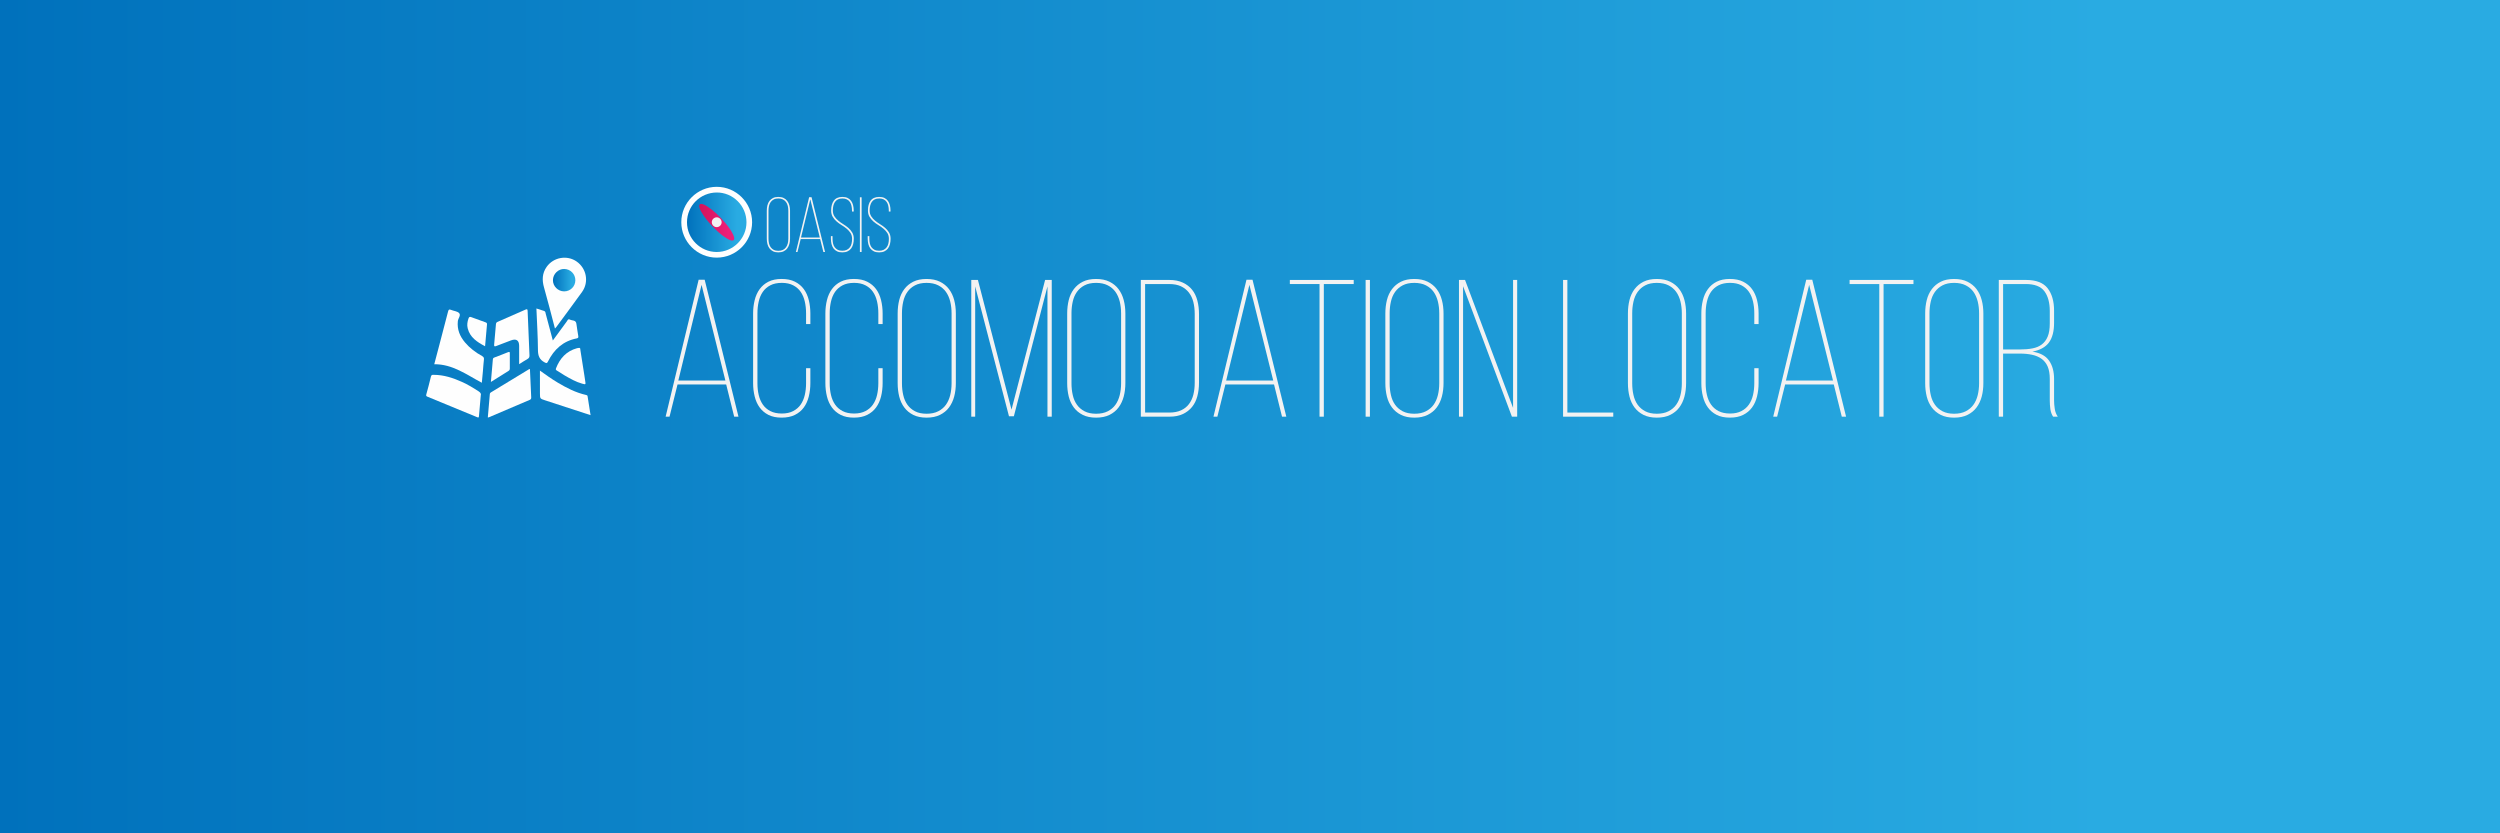 <?xml version="1.0" encoding="utf-8"?>
<!-- Generator: Adobe Illustrator 17.0.0, SVG Export Plug-In . SVG Version: 6.00 Build 0)  -->
<!DOCTYPE svg PUBLIC "-//W3C//DTD SVG 1.1//EN" "http://www.w3.org/Graphics/SVG/1.1/DTD/svg11.dtd">
<svg version="1.1" xmlns="http://www.w3.org/2000/svg" xmlns:xlink="http://www.w3.org/1999/xlink" x="0px" y="0px" width="192px"
	 height="64px" viewBox="0 0 192 64" enable-background="new 0 0 192 64" xml:space="preserve">
<rect x="0" y="0" width="192" height="64" fill="#333333" stroke="none"/>
<g id="Layer_1" display="none">
</g>
<g id="background">
	<linearGradient id="SVGID_1_" gradientUnits="userSpaceOnUse" x1="-212" y1="32" x2="-20" y2="32">
		<stop  offset="0" style="stop-color:#0071BC"/>
		<stop  offset="0.842" style="stop-color:#29ABE2"/>
	</linearGradient>
	<rect x="-212" fill="url(#SVGID_1_)" width="192" height="64"/>
	<linearGradient id="SVGID_2_" gradientUnits="userSpaceOnUse" x1="0" y1="32" x2="192" y2="32">
		<stop  offset="0" style="stop-color:#0071BC"/>
		<stop  offset="0.842" style="stop-color:#29ABE2"/>
	</linearGradient>
	<rect fill="url(#SVGID_2_)" width="192" height="64"/>
</g>
<g id="compass">
	<g>
		<path fill="#FEFEFE" d="M-191.376,12.762c4.03-0.002,7.321,3.295,7.315,7.328c-0.006,4.028-3.279,7.302-7.305,7.308
			c-4.034,0.006-7.329-3.28-7.332-7.312C-198.702,16.057-195.41,12.764-191.376,12.762z"/>
		<linearGradient id="SVGID_3_" gradientUnits="userSpaceOnUse" x1="-197.525" y1="20.083" x2="-185.228" y2="20.083">
			<stop  offset="0" style="stop-color:#0071BC"/>
			<stop  offset="0.842" style="stop-color:#29ABE2"/>
		</linearGradient>
		<path fill="url(#SVGID_3_)" d="M-185.228,20.074c0.014,3.379-2.765,6.161-6.148,6.157c-3.394-0.004-6.158-2.771-6.148-6.155
			c0.009-3.391,2.727-6.112,6.132-6.141C-188.02,13.908-185.242,16.674-185.228,20.074z"/>
		<linearGradient id="SVGID_4_" gradientUnits="userSpaceOnUse" x1="-195.005" y1="20.081" x2="-187.753" y2="20.081">
			<stop  offset="0" style="stop-color:#D4145A"/>
			<stop  offset="0.842" style="stop-color:#ED1E79"/>
		</linearGradient>
		<path fill="url(#SVGID_4_)" d="M-187.753,23.408c0.003,0.361-0.209,0.525-0.563,0.451c-0.367-0.077-0.696-0.247-1.011-0.443
			c-1.112-0.694-2.068-1.573-2.965-2.52c-0.884-0.933-1.701-1.92-2.322-3.053c-0.174-0.317-0.323-0.646-0.38-1.007
			c-0.062-0.394,0.162-0.613,0.555-0.532c0.413,0.085,0.777,0.289,1.124,0.517c1.41,0.926,2.595,2.098,3.68,3.378
			c0.632,0.745,1.212,1.527,1.637,2.413C-187.873,22.872-187.778,23.144-187.753,23.408z"/>
		<path fill="#F2F2F2" d="M-190.361,20.081c0.005,0.544-0.463,1.014-1.017,1.018c-0.546,0.005-1.012-0.462-1.017-1.017
			c-0.004-0.549,0.455-1.008,1.016-1.016C-190.833,19.058-190.367,19.524-190.361,20.081z"/>
	</g>
	<g>
		<path fill="#FEFEFE" d="M55.044,14.348c1.497-0.001,2.72,1.224,2.718,2.723c-0.002,1.496-1.218,2.713-2.714,2.715
			c-1.499,0.002-2.723-1.219-2.724-2.717C52.323,15.573,53.546,14.349,55.044,14.348z"/>
		<linearGradient id="SVGID_5_" gradientUnits="userSpaceOnUse" x1="52.76" y1="17.069" x2="57.329" y2="17.069">
			<stop  offset="0" style="stop-color:#0071BC"/>
			<stop  offset="0.842" style="stop-color:#29ABE2"/>
		</linearGradient>
		<path fill="url(#SVGID_5_)" d="M57.329,17.065c0.005,1.255-1.027,2.289-2.284,2.288c-1.261-0.001-2.288-1.029-2.284-2.287
			c0.004-1.26,1.013-2.271,2.279-2.282C56.292,14.774,57.324,15.802,57.329,17.065z"/>
		<linearGradient id="SVGID_6_" gradientUnits="userSpaceOnUse" x1="53.696" y1="17.068" x2="56.391" y2="17.068">
			<stop  offset="0" style="stop-color:#D4145A"/>
			<stop  offset="0.842" style="stop-color:#ED1E79"/>
		</linearGradient>
		<path fill="url(#SVGID_6_)" d="M56.391,18.304c0.001,0.134-0.078,0.195-0.209,0.167c-0.136-0.029-0.259-0.092-0.376-0.165
			c-0.413-0.258-0.768-0.584-1.102-0.936c-0.328-0.347-0.632-0.713-0.863-1.134c-0.065-0.118-0.12-0.24-0.141-0.374
			c-0.023-0.147,0.06-0.228,0.206-0.198c0.153,0.032,0.289,0.107,0.418,0.192c0.524,0.344,0.964,0.78,1.367,1.255
			c0.235,0.277,0.45,0.567,0.608,0.897C56.346,18.105,56.381,18.206,56.391,18.304z"/>
		<path fill="#F2F2F2" d="M55.422,17.068c0.002,0.202-0.172,0.377-0.378,0.378c-0.203,0.002-0.376-0.172-0.378-0.378
			c-0.002-0.204,0.169-0.375,0.378-0.378C55.246,16.688,55.42,16.861,55.422,17.068z"/>
	</g>
</g>
<g id="oasis_text">
	<g>
		<path fill="#F2F2F2" d="M-179.512,16.834c0-0.587,0.125-1.028,0.375-1.325c0.25-0.296,0.618-0.445,1.105-0.445
			c0.5,0,0.875,0.148,1.125,0.445c0.25,0.297,0.375,0.738,0.375,1.325v3.56c0,0.587-0.125,1.029-0.375,1.325
			c-0.25,0.297-0.625,0.445-1.125,0.445c-0.487,0-0.855-0.148-1.105-0.445c-0.25-0.296-0.375-0.738-0.375-1.325V16.834z
			 M-179.292,20.404c0,1.04,0.42,1.56,1.26,1.56c0.853,0,1.28-0.52,1.28-1.56v-3.58c0-1.04-0.427-1.56-1.28-1.56
			c-0.84,0-1.26,0.52-1.26,1.56V20.404z"/>
		<path fill="#F2F2F2" d="M-175.533,22.114h-0.21v-7h0.31l2.46,6.55v-6.55h0.21v7h-0.27l-2.5-6.68V22.114z"/>
		<path fill="#F2F2F2" d="M-171.962,22.114v-7h0.22v6.79h2.35v0.21H-171.962z"/>
		<path fill="#F2F2F2" d="M-168.413,15.114v7h-0.22v-7H-168.413z"/>
		<path fill="#F2F2F2" d="M-167.403,22.114h-0.21v-7h0.31l2.46,6.55v-6.55h0.21v7h-0.27l-2.5-6.68V22.114z"/>
		<path fill="#F2F2F2" d="M-161.553,18.464v0.2h-2.06v3.24h2.45v0.21h-2.67v-7h2.67v0.21h-2.45v3.14H-161.553z"/>
		<path fill="#F2F2F2" d="M-158.253,20.464l-0.41,1.65h-0.2l1.69-7.01h0.31l1.73,7.01h-0.22l-0.41-1.65H-158.253z M-158.213,20.264
			h2.41l-1.22-4.9L-158.213,20.264z"/>
		<path fill="#F2F2F2" d="M-152.913,15.064c0.267,0,0.493,0.046,0.68,0.14c0.187,0.094,0.338,0.22,0.455,0.38
			c0.117,0.16,0.202,0.348,0.255,0.565c0.053,0.217,0.08,0.445,0.08,0.685v0.54h-0.22v-0.55c0-0.213-0.022-0.415-0.065-0.605
			c-0.043-0.19-0.114-0.355-0.21-0.495c-0.097-0.14-0.225-0.251-0.385-0.335c-0.16-0.083-0.354-0.125-0.58-0.125
			c-0.233,0-0.43,0.042-0.59,0.125c-0.16,0.083-0.289,0.195-0.385,0.335c-0.097,0.14-0.167,0.305-0.21,0.495
			s-0.065,0.392-0.065,0.605v3.58c0,0.213,0.021,0.414,0.065,0.6s0.113,0.35,0.21,0.49c0.097,0.14,0.225,0.252,0.385,0.335
			c0.16,0.083,0.356,0.125,0.59,0.125c0.227,0,0.42-0.042,0.58-0.125c0.16-0.083,0.289-0.195,0.385-0.335
			c0.096-0.14,0.167-0.303,0.21-0.49c0.043-0.187,0.065-0.387,0.065-0.6v-0.77h0.22v0.76c0,0.24-0.026,0.469-0.08,0.685
			c-0.054,0.217-0.139,0.405-0.255,0.565c-0.117,0.16-0.268,0.287-0.455,0.38c-0.187,0.093-0.413,0.14-0.68,0.14
			s-0.492-0.046-0.675-0.14c-0.183-0.093-0.333-0.22-0.45-0.38c-0.117-0.16-0.202-0.348-0.255-0.565
			c-0.054-0.216-0.08-0.445-0.08-0.685v-3.56c0-0.24,0.026-0.468,0.08-0.685c0.053-0.217,0.138-0.405,0.255-0.565
			c0.117-0.16,0.267-0.287,0.45-0.38C-153.405,15.11-153.18,15.064-152.913,15.064z"/>
		<path fill="#F2F2F2" d="M-149.213,15.064c0.267,0,0.493,0.046,0.68,0.14c0.187,0.094,0.338,0.22,0.455,0.38
			c0.117,0.16,0.202,0.348,0.255,0.565c0.053,0.217,0.08,0.445,0.08,0.685v0.54h-0.22v-0.55c0-0.213-0.022-0.415-0.065-0.605
			c-0.043-0.19-0.114-0.355-0.21-0.495c-0.097-0.14-0.225-0.251-0.385-0.335c-0.16-0.083-0.354-0.125-0.58-0.125
			c-0.233,0-0.43,0.042-0.59,0.125c-0.16,0.083-0.289,0.195-0.385,0.335c-0.097,0.14-0.167,0.305-0.21,0.495
			s-0.065,0.392-0.065,0.605v3.58c0,0.213,0.021,0.414,0.065,0.6s0.113,0.35,0.21,0.49c0.097,0.14,0.225,0.252,0.385,0.335
			c0.16,0.083,0.356,0.125,0.59,0.125c0.227,0,0.42-0.042,0.58-0.125c0.16-0.083,0.289-0.195,0.385-0.335
			c0.096-0.14,0.167-0.303,0.21-0.49c0.043-0.187,0.065-0.387,0.065-0.6v-0.77h0.22v0.76c0,0.24-0.026,0.469-0.08,0.685
			c-0.054,0.217-0.139,0.405-0.255,0.565c-0.117,0.16-0.268,0.287-0.455,0.38c-0.187,0.093-0.413,0.14-0.68,0.14
			s-0.492-0.046-0.675-0.14c-0.183-0.093-0.333-0.22-0.45-0.38c-0.117-0.16-0.202-0.348-0.255-0.565
			c-0.054-0.216-0.08-0.445-0.08-0.685v-3.56c0-0.24,0.026-0.468,0.08-0.685c0.053-0.217,0.138-0.405,0.255-0.565
			c0.117-0.16,0.267-0.287,0.45-0.38C-149.705,15.11-149.479,15.064-149.213,15.064z"/>
		<path fill="#F2F2F2" d="M-146.973,16.834c0-0.247,0.026-0.477,0.08-0.69c0.053-0.213,0.14-0.4,0.26-0.56
			c0.12-0.16,0.273-0.287,0.46-0.38c0.187-0.093,0.414-0.14,0.68-0.14s0.495,0.046,0.685,0.14c0.19,0.094,0.345,0.22,0.465,0.38
			c0.12,0.16,0.208,0.347,0.265,0.56c0.057,0.214,0.085,0.444,0.085,0.69v3.56c0,0.247-0.028,0.477-0.085,0.69
			s-0.145,0.4-0.265,0.56c-0.12,0.16-0.275,0.287-0.465,0.38s-0.418,0.14-0.685,0.14s-0.494-0.046-0.68-0.14s-0.34-0.22-0.46-0.38
			c-0.12-0.16-0.207-0.346-0.26-0.56c-0.054-0.213-0.08-0.443-0.08-0.69V16.834z M-146.753,20.404c0,0.213,0.021,0.415,0.065,0.605
			s0.115,0.355,0.215,0.495c0.1,0.14,0.23,0.251,0.39,0.335c0.16,0.083,0.357,0.125,0.59,0.125s0.432-0.042,0.595-0.125
			c0.164-0.083,0.295-0.195,0.395-0.335c0.1-0.14,0.173-0.305,0.22-0.495c0.046-0.19,0.07-0.392,0.07-0.605v-3.58
			c0-0.213-0.023-0.415-0.07-0.605c-0.047-0.19-0.12-0.355-0.22-0.495c-0.1-0.14-0.231-0.251-0.395-0.335
			c-0.163-0.083-0.361-0.125-0.595-0.125s-0.43,0.042-0.59,0.125c-0.16,0.083-0.29,0.195-0.39,0.335
			c-0.1,0.14-0.172,0.305-0.215,0.495s-0.065,0.392-0.065,0.605V20.404z"/>
		<path fill="#F2F2F2" d="M-141.023,22.094h-0.25l-1.73-6.65v6.67h-0.2v-7h0.34l1.72,6.64l1.72-6.64h0.34v7h-0.22v-6.67
			L-141.023,22.094z"/>
		<path fill="#F2F2F2" d="M-138.293,16.834c0-0.247,0.026-0.477,0.08-0.69c0.053-0.213,0.14-0.4,0.26-0.56
			c0.12-0.16,0.273-0.287,0.46-0.38c0.187-0.093,0.414-0.14,0.68-0.14s0.495,0.046,0.685,0.14c0.19,0.094,0.345,0.22,0.465,0.38
			c0.12,0.16,0.208,0.347,0.265,0.56c0.057,0.214,0.085,0.444,0.085,0.69v3.56c0,0.247-0.028,0.477-0.085,0.69
			s-0.145,0.4-0.265,0.56c-0.12,0.16-0.275,0.287-0.465,0.38s-0.418,0.14-0.685,0.14s-0.494-0.046-0.68-0.14s-0.34-0.22-0.46-0.38
			c-0.12-0.16-0.207-0.346-0.26-0.56c-0.054-0.213-0.08-0.443-0.08-0.69V16.834z M-138.073,20.404c0,0.213,0.021,0.415,0.065,0.605
			s0.115,0.355,0.215,0.495c0.1,0.14,0.23,0.251,0.39,0.335c0.16,0.083,0.357,0.125,0.59,0.125s0.432-0.042,0.595-0.125
			c0.164-0.083,0.295-0.195,0.395-0.335c0.1-0.14,0.173-0.305,0.22-0.495c0.046-0.19,0.07-0.392,0.07-0.605v-3.58
			c0-0.213-0.023-0.415-0.07-0.605c-0.047-0.19-0.12-0.355-0.22-0.495c-0.1-0.14-0.231-0.251-0.395-0.335
			c-0.163-0.083-0.361-0.125-0.595-0.125s-0.43,0.042-0.59,0.125c-0.16,0.083-0.29,0.195-0.39,0.335
			c-0.1,0.14-0.172,0.305-0.215,0.495s-0.065,0.392-0.065,0.605V20.404z"/>
		<path fill="#F2F2F2" d="M-133.063,15.114c0.267,0,0.497,0.045,0.69,0.135c0.193,0.09,0.352,0.212,0.475,0.365
			s0.213,0.338,0.27,0.555c0.057,0.216,0.085,0.448,0.085,0.695v3.51c0,0.247-0.028,0.477-0.085,0.69s-0.146,0.396-0.27,0.55
			s-0.28,0.275-0.47,0.365c-0.19,0.09-0.418,0.135-0.685,0.135h-1.47v-7H-133.063z M-133.063,21.904c0.233,0,0.434-0.038,0.6-0.115
			c0.167-0.076,0.302-0.183,0.405-0.32c0.103-0.137,0.178-0.296,0.225-0.48c0.047-0.183,0.07-0.385,0.07-0.605v-3.53
			c0-0.22-0.023-0.423-0.07-0.61c-0.046-0.187-0.123-0.348-0.23-0.485c-0.106-0.137-0.242-0.243-0.405-0.32
			c-0.164-0.077-0.362-0.115-0.595-0.115h-1.24v6.58H-133.063z"/>
		<path fill="#F2F2F2" d="M-130.193,20.464l-0.41,1.65h-0.2l1.69-7.01h0.31l1.73,7.01h-0.22l-0.41-1.65H-130.193z M-130.153,20.264
			h2.41l-1.22-4.9L-130.153,20.264z"/>
		<path fill="#F2F2F2" d="M-125.374,22.114v-6.79h-1.52v-0.21h3.271v0.21h-1.53v6.79H-125.374z"/>
		<path fill="#F2F2F2" d="M-122.793,15.114v7h-0.22v-7H-122.793z"/>
		<path fill="#F2F2F2" d="M-122.004,16.834c0-0.247,0.027-0.477,0.08-0.69c0.054-0.213,0.141-0.4,0.261-0.56
			c0.119-0.16,0.272-0.287,0.46-0.38c0.187-0.093,0.413-0.14,0.68-0.14s0.495,0.046,0.685,0.14c0.19,0.094,0.346,0.22,0.465,0.38
			c0.12,0.16,0.209,0.347,0.266,0.56c0.057,0.214,0.085,0.444,0.085,0.69v3.56c0,0.247-0.028,0.477-0.085,0.69
			s-0.146,0.4-0.266,0.56c-0.119,0.16-0.274,0.287-0.465,0.38c-0.189,0.093-0.418,0.14-0.685,0.14s-0.493-0.046-0.68-0.14
			c-0.188-0.093-0.341-0.22-0.46-0.38c-0.12-0.16-0.207-0.346-0.261-0.56c-0.053-0.213-0.08-0.443-0.08-0.69V16.834z
			 M-121.783,20.404c0,0.213,0.021,0.415,0.064,0.605c0.044,0.19,0.115,0.355,0.215,0.495c0.101,0.14,0.23,0.251,0.391,0.335
			s0.356,0.125,0.59,0.125s0.432-0.042,0.595-0.125s0.295-0.195,0.396-0.335c0.1-0.14,0.173-0.305,0.22-0.495s0.07-0.392,0.07-0.605
			v-3.58c0-0.213-0.023-0.415-0.07-0.605s-0.12-0.355-0.22-0.495c-0.101-0.14-0.232-0.251-0.396-0.335
			c-0.163-0.083-0.361-0.125-0.595-0.125s-0.43,0.042-0.59,0.125c-0.16,0.083-0.29,0.195-0.391,0.335
			c-0.1,0.14-0.171,0.305-0.215,0.495c-0.043,0.19-0.064,0.392-0.064,0.605V20.404z"/>
		<path fill="#F2F2F2" d="M-118.023,22.114h-0.21v-7h0.31l2.46,6.55v-6.55h0.21v7h-0.27l-2.5-6.68V22.114z"/>
		<path fill="#F2F2F2" d="M-111.454,15.064c0.267,0,0.492,0.045,0.676,0.135c0.183,0.09,0.331,0.215,0.444,0.375
			s0.197,0.345,0.25,0.555c0.054,0.21,0.08,0.435,0.08,0.675v0.13h-0.22v-0.14c0-0.207-0.021-0.403-0.065-0.59
			c-0.043-0.187-0.111-0.35-0.205-0.49c-0.093-0.14-0.218-0.25-0.375-0.33c-0.156-0.08-0.348-0.12-0.574-0.12
			c-0.233,0-0.429,0.04-0.585,0.12c-0.157,0.08-0.282,0.19-0.375,0.33c-0.094,0.14-0.162,0.302-0.205,0.485
			c-0.044,0.184-0.065,0.378-0.065,0.585c0,0.3,0.066,0.554,0.2,0.76c0.133,0.207,0.298,0.392,0.495,0.555
			c0.196,0.164,0.411,0.317,0.645,0.46c0.233,0.144,0.448,0.3,0.646,0.47c0.196,0.17,0.361,0.367,0.495,0.59
			c0.133,0.224,0.199,0.492,0.199,0.805c0,0.24-0.026,0.467-0.079,0.68c-0.054,0.213-0.139,0.398-0.256,0.555
			c-0.116,0.157-0.268,0.28-0.455,0.37c-0.187,0.09-0.413,0.135-0.68,0.135s-0.491-0.045-0.675-0.135s-0.333-0.213-0.45-0.37
			c-0.116-0.156-0.201-0.341-0.255-0.555s-0.08-0.44-0.08-0.68v-0.34h0.21v0.35c0,0.213,0.021,0.412,0.065,0.595
			c0.043,0.184,0.114,0.343,0.215,0.48c0.1,0.137,0.229,0.245,0.385,0.325c0.156,0.08,0.352,0.12,0.585,0.12
			c0.227,0,0.42-0.04,0.58-0.12c0.16-0.08,0.29-0.188,0.39-0.325c0.101-0.137,0.172-0.296,0.216-0.48
			c0.043-0.183,0.064-0.382,0.064-0.595c0-0.293-0.066-0.543-0.2-0.75c-0.133-0.207-0.298-0.392-0.495-0.555
			c-0.196-0.164-0.411-0.315-0.645-0.455s-0.448-0.296-0.645-0.47c-0.197-0.173-0.362-0.372-0.495-0.595
			c-0.134-0.224-0.2-0.495-0.2-0.815c0-0.514,0.113-0.928,0.34-1.245C-112.327,15.232-111.96,15.07-111.454,15.064z"/>
		<path fill="#F2F2F2" d="M-107.904,22.114v-6.79h-1.52v-0.21h3.27v0.21h-1.53v6.79H-107.904z"/>
		<path fill="#F2F2F2" d="M-105.334,20.394c0,0.214,0.02,0.414,0.06,0.6c0.04,0.187,0.108,0.354,0.205,0.5
			c0.097,0.147,0.224,0.262,0.38,0.345s0.352,0.125,0.585,0.125s0.429-0.042,0.585-0.125c0.157-0.083,0.283-0.198,0.38-0.345
			c0.097-0.146,0.165-0.313,0.205-0.5c0.04-0.187,0.061-0.386,0.061-0.6v-5.28h0.21v5.27c0,0.24-0.025,0.468-0.075,0.685
			s-0.132,0.405-0.245,0.565s-0.262,0.289-0.445,0.385c-0.183,0.097-0.408,0.145-0.675,0.145s-0.491-0.048-0.675-0.145
			c-0.184-0.096-0.333-0.225-0.45-0.385c-0.116-0.16-0.2-0.348-0.25-0.565s-0.075-0.445-0.075-0.685v-5.27h0.221V20.394z"/>
		<path fill="#F2F2F2" d="M-100.414,15.114c0.267,0,0.496,0.045,0.689,0.135c0.193,0.09,0.352,0.212,0.476,0.365
			c0.123,0.153,0.213,0.338,0.27,0.555c0.057,0.216,0.085,0.448,0.085,0.695v3.51c0,0.247-0.028,0.477-0.085,0.69
			s-0.146,0.396-0.27,0.55c-0.124,0.153-0.28,0.275-0.471,0.365c-0.189,0.09-0.418,0.135-0.685,0.135h-1.47v-7H-100.414z
			 M-100.414,21.904c0.233,0,0.433-0.038,0.6-0.115c0.167-0.076,0.302-0.183,0.405-0.32s0.178-0.296,0.225-0.48
			c0.047-0.183,0.07-0.385,0.07-0.605v-3.53c0-0.22-0.023-0.423-0.07-0.61c-0.047-0.187-0.123-0.348-0.229-0.485
			c-0.107-0.137-0.242-0.243-0.405-0.32s-0.361-0.115-0.595-0.115h-1.24v6.58H-100.414z"/>
		<path fill="#F2F2F2" d="M-95.835,18.464v0.2h-2.06v3.24h2.45v0.21h-2.67v-7h2.67v0.21h-2.45v3.14H-95.835z"/>
		<path fill="#F2F2F2" d="M-94.454,22.114h-0.21v-7h0.31l2.46,6.55v-6.55h0.21v7h-0.27l-2.5-6.68V22.114z"/>
		<path fill="#F2F2F2" d="M-89.574,22.114v-6.79h-1.52v-0.21h3.27v0.21h-1.53v6.79H-89.574z"/>
		<path fill="#F2F2F2" d="M-85.444,15.114v7h-0.22v-7H-85.444z"/>
		<path fill="#F2F2F2" d="M-84.435,22.114h-0.21v-7h0.31l2.46,6.55v-6.55h0.21v7h-0.27l-2.5-6.68V22.114z"/>
		<path fill="#F2F2F2" d="M-78.685,18.634v0.21h-1.96v3.27h-0.22v-7h2.569v0.21h-2.35v3.31H-78.685z"/>
		<path fill="#F2F2F2" d="M-77.545,16.834c0-0.247,0.027-0.477,0.08-0.69c0.054-0.213,0.141-0.4,0.261-0.56
			c0.119-0.16,0.272-0.287,0.46-0.38c0.187-0.093,0.413-0.14,0.68-0.14s0.495,0.046,0.685,0.14c0.19,0.094,0.346,0.22,0.465,0.38
			c0.12,0.16,0.209,0.347,0.266,0.56c0.057,0.214,0.085,0.444,0.085,0.69v3.56c0,0.247-0.028,0.477-0.085,0.69
			s-0.146,0.4-0.266,0.56c-0.119,0.16-0.274,0.287-0.465,0.38c-0.189,0.093-0.418,0.14-0.685,0.14s-0.493-0.046-0.68-0.14
			c-0.188-0.093-0.341-0.22-0.46-0.38c-0.12-0.16-0.207-0.346-0.261-0.56c-0.053-0.213-0.08-0.443-0.08-0.69V16.834z
			 M-77.324,20.404c0,0.213,0.021,0.415,0.064,0.605c0.044,0.19,0.115,0.355,0.215,0.495c0.101,0.14,0.23,0.251,0.391,0.335
			s0.356,0.125,0.59,0.125s0.432-0.042,0.595-0.125s0.295-0.195,0.396-0.335c0.1-0.14,0.173-0.305,0.22-0.495s0.07-0.392,0.07-0.605
			v-3.58c0-0.213-0.023-0.415-0.07-0.605s-0.12-0.355-0.22-0.495c-0.101-0.14-0.232-0.251-0.396-0.335
			c-0.163-0.083-0.361-0.125-0.595-0.125s-0.43,0.042-0.59,0.125c-0.16,0.083-0.29,0.195-0.391,0.335
			c-0.1,0.14-0.171,0.305-0.215,0.495c-0.043,0.19-0.064,0.392-0.064,0.605V20.404z"/>
		<path fill="#F2F2F2" d="M-72.385,15.114c0.52,0,0.89,0.142,1.11,0.425c0.22,0.284,0.33,0.665,0.33,1.145v0.63
			c0,0.433-0.089,0.768-0.266,1.005s-0.458,0.392-0.845,0.465c0.394,0.06,0.677,0.212,0.85,0.455
			c0.174,0.244,0.261,0.559,0.261,0.945v1.1c0,0.133,0.011,0.277,0.034,0.43s0.075,0.287,0.155,0.4h-0.24
			c-0.073-0.113-0.12-0.242-0.14-0.385c-0.021-0.144-0.03-0.292-0.03-0.445v-1.1c0-0.26-0.036-0.473-0.109-0.64
			c-0.074-0.167-0.179-0.298-0.315-0.395s-0.299-0.165-0.485-0.205s-0.393-0.06-0.619-0.06h-0.86v3.23h-0.22v-7H-72.385z
			 M-72.694,18.674c0.239,0,0.454-0.019,0.645-0.055s0.35-0.105,0.48-0.205c0.13-0.1,0.229-0.235,0.3-0.405
			c0.069-0.17,0.104-0.392,0.104-0.665v-0.64c0-0.426-0.092-0.763-0.274-1.01c-0.184-0.247-0.502-0.37-0.955-0.37h-1.16v3.35
			H-72.694z"/>
		<path fill="#F2F2F2" d="M-67.795,22.094h-0.25l-1.73-6.65v6.67h-0.199v-7h0.34l1.72,6.64l1.72-6.64h0.34v7h-0.22v-6.67
			L-67.795,22.094z"/>
		<path fill="#F2F2F2" d="M-64.475,20.464l-0.41,1.65h-0.2l1.689-7.01h0.311l1.729,7.01h-0.22l-0.41-1.65H-64.475z M-64.436,20.264
			h2.41l-1.22-4.9L-64.436,20.264z"/>
		<path fill="#F2F2F2" d="M-59.655,22.114v-6.79h-1.52v-0.21h3.27v0.21h-1.53v6.79H-59.655z"/>
		<path fill="#F2F2F2" d="M-57.075,15.114v7h-0.22v-7H-57.075z"/>
		<path fill="#F2F2F2" d="M-56.286,16.834c0-0.247,0.027-0.477,0.08-0.69c0.054-0.213,0.141-0.4,0.261-0.56
			c0.119-0.16,0.272-0.287,0.46-0.38c0.187-0.093,0.413-0.14,0.68-0.14s0.495,0.046,0.685,0.14c0.19,0.094,0.346,0.22,0.465,0.38
			c0.12,0.16,0.209,0.347,0.266,0.56c0.057,0.214,0.085,0.444,0.085,0.69v3.56c0,0.247-0.028,0.477-0.085,0.69
			s-0.146,0.4-0.266,0.56c-0.119,0.16-0.274,0.287-0.465,0.38c-0.189,0.093-0.418,0.14-0.685,0.14s-0.493-0.046-0.68-0.14
			c-0.188-0.093-0.341-0.22-0.46-0.38c-0.12-0.16-0.207-0.346-0.261-0.56c-0.053-0.213-0.08-0.443-0.08-0.69V16.834z
			 M-56.065,20.404c0,0.213,0.021,0.415,0.064,0.605c0.044,0.19,0.115,0.355,0.215,0.495c0.101,0.14,0.23,0.251,0.391,0.335
			s0.356,0.125,0.59,0.125s0.432-0.042,0.595-0.125s0.295-0.195,0.396-0.335c0.1-0.14,0.173-0.305,0.22-0.495s0.07-0.392,0.07-0.605
			v-3.58c0-0.213-0.023-0.415-0.07-0.605s-0.12-0.355-0.22-0.495c-0.101-0.14-0.232-0.251-0.396-0.335
			c-0.163-0.083-0.361-0.125-0.595-0.125s-0.43,0.042-0.59,0.125c-0.16,0.083-0.29,0.195-0.391,0.335
			c-0.1,0.14-0.171,0.305-0.215,0.495c-0.043,0.19-0.064,0.392-0.064,0.605V20.404z"/>
		<path fill="#F2F2F2" d="M-52.305,22.114h-0.21v-7h0.31l2.46,6.55v-6.55h0.21v7h-0.27l-2.5-6.68V22.114z"/>
		<path fill="#F2F2F2" d="M-45.736,15.064c0.267,0,0.492,0.045,0.676,0.135c0.183,0.09,0.331,0.215,0.444,0.375
			s0.197,0.345,0.25,0.555c0.054,0.21,0.08,0.435,0.08,0.675v0.13h-0.22v-0.14c0-0.207-0.021-0.403-0.065-0.59
			c-0.043-0.187-0.111-0.35-0.205-0.49c-0.093-0.14-0.218-0.25-0.375-0.33c-0.156-0.08-0.348-0.12-0.574-0.12
			c-0.233,0-0.429,0.04-0.585,0.12c-0.157,0.08-0.282,0.19-0.375,0.33c-0.094,0.14-0.162,0.302-0.205,0.485
			c-0.044,0.184-0.065,0.378-0.065,0.585c0,0.3,0.066,0.554,0.2,0.76c0.133,0.207,0.298,0.392,0.495,0.555
			c0.196,0.164,0.411,0.317,0.645,0.46c0.233,0.144,0.448,0.3,0.646,0.47c0.196,0.17,0.361,0.367,0.495,0.59
			c0.133,0.224,0.199,0.492,0.199,0.805c0,0.24-0.026,0.467-0.079,0.68c-0.054,0.213-0.139,0.398-0.256,0.555
			c-0.116,0.157-0.268,0.28-0.455,0.37c-0.187,0.09-0.413,0.135-0.68,0.135s-0.491-0.045-0.675-0.135s-0.333-0.213-0.45-0.37
			c-0.116-0.156-0.201-0.341-0.255-0.555s-0.08-0.44-0.08-0.68v-0.34h0.21v0.35c0,0.213,0.021,0.412,0.065,0.595
			c0.043,0.184,0.114,0.343,0.215,0.48c0.1,0.137,0.229,0.245,0.385,0.325c0.156,0.08,0.352,0.12,0.585,0.12
			c0.227,0,0.42-0.04,0.58-0.12c0.16-0.08,0.29-0.188,0.39-0.325c0.101-0.137,0.172-0.296,0.216-0.48
			c0.043-0.183,0.064-0.382,0.064-0.595c0-0.293-0.066-0.543-0.2-0.75c-0.133-0.207-0.298-0.392-0.495-0.555
			c-0.196-0.164-0.411-0.315-0.645-0.455s-0.448-0.296-0.645-0.47c-0.197-0.173-0.362-0.372-0.495-0.595
			c-0.134-0.224-0.2-0.495-0.2-0.815c0-0.514,0.113-0.928,0.34-1.245C-46.609,15.232-46.242,15.07-45.736,15.064z"/>
		<path fill="#F2F2F2" d="M-41.976,19.284l-1.63-4.17h0.22l1.53,3.87l1.529-3.87h0.23l-1.66,4.17v2.83h-0.22V19.284z"/>
		<path fill="#F2F2F2" d="M-37.966,15.064c0.267,0,0.492,0.045,0.676,0.135c0.183,0.09,0.331,0.215,0.444,0.375
			s0.197,0.345,0.25,0.555c0.054,0.21,0.08,0.435,0.08,0.675v0.13h-0.22v-0.14c0-0.207-0.021-0.403-0.065-0.59
			c-0.043-0.187-0.111-0.35-0.205-0.49c-0.093-0.14-0.218-0.25-0.375-0.33c-0.156-0.08-0.348-0.12-0.574-0.12
			c-0.233,0-0.429,0.04-0.585,0.12c-0.157,0.08-0.282,0.19-0.375,0.33c-0.094,0.14-0.162,0.302-0.205,0.485
			c-0.044,0.184-0.065,0.378-0.065,0.585c0,0.3,0.066,0.554,0.2,0.76c0.133,0.207,0.298,0.392,0.495,0.555
			c0.196,0.164,0.411,0.317,0.645,0.46c0.233,0.144,0.448,0.3,0.646,0.47c0.196,0.17,0.361,0.367,0.495,0.59
			c0.133,0.224,0.199,0.492,0.199,0.805c0,0.24-0.026,0.467-0.079,0.68c-0.054,0.213-0.139,0.398-0.256,0.555
			c-0.116,0.157-0.268,0.28-0.455,0.37c-0.187,0.09-0.413,0.135-0.68,0.135s-0.491-0.045-0.675-0.135s-0.333-0.213-0.45-0.37
			c-0.116-0.156-0.201-0.341-0.255-0.555s-0.08-0.44-0.08-0.68v-0.34h0.21v0.35c0,0.213,0.021,0.412,0.065,0.595
			c0.043,0.184,0.114,0.343,0.215,0.48c0.1,0.137,0.229,0.245,0.385,0.325c0.156,0.08,0.352,0.12,0.585,0.12
			c0.227,0,0.42-0.04,0.58-0.12c0.16-0.08,0.29-0.188,0.39-0.325c0.101-0.137,0.172-0.296,0.216-0.48
			c0.043-0.183,0.064-0.382,0.064-0.595c0-0.293-0.066-0.543-0.2-0.75c-0.133-0.207-0.298-0.392-0.495-0.555
			c-0.196-0.164-0.411-0.315-0.645-0.455s-0.448-0.296-0.645-0.47c-0.197-0.173-0.362-0.372-0.495-0.595
			c-0.134-0.224-0.2-0.495-0.2-0.815c0-0.514,0.113-0.928,0.34-1.245C-38.839,15.232-38.472,15.07-37.966,15.064z"/>
		<path fill="#F2F2F2" d="M-34.416,22.114v-6.79h-1.52v-0.21h3.27v0.21h-1.53v6.79H-34.416z"/>
		<path fill="#F2F2F2" d="M-29.776,18.464v0.2h-2.06v3.24h2.45v0.21h-2.67v-7h2.67v0.21h-2.45v3.14H-29.776z"/>
		<path fill="#F2F2F2" d="M-26.426,22.094h-0.25l-1.73-6.65v6.67h-0.199v-7h0.34l1.72,6.64l1.72-6.64h0.34v7h-0.22v-6.67
			L-26.426,22.094z"/>
	</g>
	<g>
		<path fill="#F2F2F2" d="M52.035,29.524L51.42,32h-0.3l2.535-10.515h0.465L56.715,32h-0.33l-0.614-2.475H52.035z M52.095,29.225
			h3.615l-1.83-7.35L52.095,29.225z"/>
		<path fill="#F2F2F2" d="M60.03,21.424c0.399,0,0.74,0.07,1.02,0.21c0.28,0.141,0.508,0.33,0.683,0.57
			c0.175,0.24,0.303,0.522,0.383,0.848c0.08,0.325,0.12,0.667,0.12,1.027v0.81h-0.33v-0.825c0-0.32-0.033-0.623-0.098-0.907
			c-0.065-0.285-0.17-0.533-0.315-0.743c-0.145-0.21-0.337-0.377-0.577-0.502s-0.53-0.188-0.87-0.188
			c-0.35,0-0.645,0.063-0.885,0.188s-0.433,0.292-0.577,0.502c-0.146,0.21-0.25,0.458-0.315,0.743
			c-0.065,0.285-0.098,0.587-0.098,0.907v5.37c0,0.32,0.032,0.62,0.098,0.9c0.065,0.28,0.17,0.525,0.315,0.735
			c0.145,0.21,0.337,0.378,0.577,0.502c0.24,0.125,0.535,0.188,0.885,0.188c0.34,0,0.63-0.062,0.87-0.188
			c0.24-0.125,0.433-0.292,0.577-0.502c0.146-0.21,0.25-0.455,0.315-0.735c0.064-0.28,0.098-0.58,0.098-0.9v-1.155h0.33v1.14
			c0,0.36-0.04,0.703-0.12,1.027c-0.08,0.325-0.208,0.608-0.383,0.848c-0.175,0.24-0.402,0.43-0.683,0.57
			c-0.279,0.14-0.62,0.21-1.02,0.21c-0.4,0-0.737-0.07-1.013-0.21c-0.275-0.14-0.5-0.33-0.675-0.57
			c-0.175-0.24-0.303-0.522-0.383-0.848c-0.08-0.325-0.12-0.667-0.12-1.027v-5.34c0-0.36,0.04-0.703,0.12-1.027
			c0.08-0.325,0.208-0.608,0.383-0.848c0.175-0.24,0.399-0.43,0.675-0.57C59.293,21.495,59.63,21.424,60.03,21.424z"/>
		<path fill="#F2F2F2" d="M65.58,21.424c0.399,0,0.74,0.07,1.02,0.21c0.28,0.141,0.508,0.33,0.683,0.57
			c0.175,0.24,0.303,0.522,0.383,0.848c0.08,0.325,0.12,0.667,0.12,1.027v0.81h-0.33v-0.825c0-0.32-0.033-0.623-0.098-0.907
			c-0.065-0.285-0.17-0.533-0.315-0.743c-0.145-0.21-0.337-0.377-0.577-0.502s-0.53-0.188-0.87-0.188
			c-0.35,0-0.645,0.063-0.885,0.188s-0.433,0.292-0.577,0.502c-0.146,0.21-0.25,0.458-0.315,0.743
			c-0.065,0.285-0.098,0.587-0.098,0.907v5.37c0,0.32,0.032,0.62,0.098,0.9c0.065,0.28,0.17,0.525,0.315,0.735
			c0.145,0.21,0.337,0.378,0.577,0.502c0.24,0.125,0.535,0.188,0.885,0.188c0.34,0,0.63-0.062,0.87-0.188
			c0.24-0.125,0.433-0.292,0.577-0.502c0.146-0.21,0.25-0.455,0.315-0.735c0.064-0.28,0.098-0.58,0.098-0.9v-1.155h0.33v1.14
			c0,0.36-0.04,0.703-0.12,1.027c-0.08,0.325-0.208,0.608-0.383,0.848c-0.175,0.24-0.402,0.43-0.683,0.57
			c-0.279,0.14-0.62,0.21-1.02,0.21c-0.4,0-0.737-0.07-1.013-0.21c-0.275-0.14-0.5-0.33-0.675-0.57
			c-0.175-0.24-0.303-0.522-0.383-0.848c-0.08-0.325-0.12-0.667-0.12-1.027v-5.34c0-0.36,0.04-0.703,0.12-1.027
			c0.08-0.325,0.208-0.608,0.383-0.848c0.175-0.24,0.399-0.43,0.675-0.57C64.843,21.495,65.18,21.424,65.58,21.424z"/>
		<path fill="#F2F2F2" d="M68.94,24.08c0-0.37,0.04-0.715,0.12-1.035c0.08-0.32,0.21-0.6,0.39-0.84c0.18-0.24,0.41-0.43,0.69-0.57
			c0.279-0.14,0.619-0.21,1.02-0.21s0.742,0.07,1.027,0.21c0.285,0.141,0.518,0.33,0.697,0.57c0.181,0.24,0.313,0.52,0.398,0.84
			c0.084,0.32,0.127,0.665,0.127,1.035v5.34c0,0.37-0.043,0.715-0.127,1.035c-0.086,0.32-0.218,0.6-0.398,0.84
			c-0.18,0.24-0.412,0.43-0.697,0.57c-0.285,0.14-0.627,0.21-1.027,0.21s-0.74-0.07-1.02-0.21c-0.28-0.14-0.511-0.33-0.69-0.57
			c-0.18-0.24-0.31-0.52-0.39-0.84c-0.08-0.32-0.12-0.665-0.12-1.035V24.08z M69.271,29.435c0,0.32,0.032,0.623,0.098,0.907
			c0.064,0.285,0.172,0.533,0.322,0.743c0.149,0.21,0.345,0.377,0.585,0.502c0.24,0.125,0.535,0.188,0.885,0.188
			s0.647-0.062,0.893-0.188c0.245-0.125,0.442-0.292,0.593-0.502c0.149-0.21,0.26-0.458,0.33-0.743
			c0.069-0.285,0.104-0.587,0.104-0.907v-5.37c0-0.32-0.035-0.623-0.104-0.907c-0.07-0.285-0.181-0.533-0.33-0.743
			c-0.15-0.21-0.348-0.377-0.593-0.502s-0.543-0.188-0.893-0.188s-0.645,0.063-0.885,0.188s-0.436,0.292-0.585,0.502
			c-0.15,0.21-0.258,0.458-0.322,0.743c-0.065,0.285-0.098,0.587-0.098,0.907V29.435z"/>
		<path fill="#F2F2F2" d="M77.865,31.97H77.49l-2.596-9.975V32h-0.3V21.5h0.51l2.58,9.96l2.58-9.96h0.51V32h-0.329V21.995
			L77.865,31.97z"/>
		<path fill="#F2F2F2" d="M81.96,24.08c0-0.37,0.04-0.715,0.12-1.035c0.08-0.32,0.21-0.6,0.39-0.84c0.18-0.24,0.41-0.43,0.69-0.57
			c0.279-0.14,0.619-0.21,1.02-0.21s0.742,0.07,1.027,0.21c0.285,0.141,0.518,0.33,0.697,0.57c0.181,0.24,0.313,0.52,0.398,0.84
			c0.084,0.32,0.127,0.665,0.127,1.035v5.34c0,0.37-0.043,0.715-0.127,1.035c-0.086,0.32-0.218,0.6-0.398,0.84
			c-0.18,0.24-0.412,0.43-0.697,0.57c-0.285,0.14-0.627,0.21-1.027,0.21s-0.74-0.07-1.02-0.21c-0.28-0.14-0.511-0.33-0.69-0.57
			c-0.18-0.24-0.31-0.52-0.39-0.84c-0.08-0.32-0.12-0.665-0.12-1.035V24.08z M82.29,29.435c0,0.32,0.032,0.623,0.098,0.907
			c0.064,0.285,0.172,0.533,0.322,0.743c0.149,0.21,0.345,0.377,0.585,0.502c0.24,0.125,0.535,0.188,0.885,0.188
			s0.647-0.062,0.893-0.188c0.245-0.125,0.442-0.292,0.593-0.502c0.149-0.21,0.26-0.458,0.33-0.743
			c0.069-0.285,0.104-0.587,0.104-0.907v-5.37c0-0.32-0.035-0.623-0.104-0.907c-0.07-0.285-0.181-0.533-0.33-0.743
			c-0.15-0.21-0.348-0.377-0.593-0.502s-0.543-0.188-0.893-0.188s-0.645,0.063-0.885,0.188s-0.436,0.292-0.585,0.502
			c-0.15,0.21-0.258,0.458-0.322,0.743c-0.065,0.285-0.098,0.587-0.098,0.907V29.435z"/>
		<path fill="#F2F2F2" d="M89.805,21.5c0.399,0,0.744,0.067,1.035,0.203c0.289,0.135,0.527,0.317,0.712,0.547
			c0.186,0.23,0.32,0.508,0.405,0.833c0.085,0.325,0.127,0.673,0.127,1.042v5.265c0,0.37-0.042,0.715-0.127,1.035
			c-0.085,0.32-0.22,0.595-0.405,0.825c-0.185,0.23-0.42,0.413-0.705,0.547C90.562,31.932,90.22,32,89.819,32h-2.205V21.5H89.805z
			 M89.805,31.685c0.35,0,0.649-0.058,0.899-0.172c0.25-0.115,0.453-0.275,0.607-0.48c0.155-0.205,0.268-0.445,0.338-0.72
			c0.07-0.275,0.105-0.578,0.105-0.908v-5.295c0-0.33-0.035-0.635-0.105-0.915c-0.07-0.28-0.186-0.522-0.345-0.728
			c-0.16-0.205-0.363-0.365-0.607-0.48c-0.245-0.115-0.543-0.172-0.893-0.172h-1.86v9.87H89.805z"/>
		<path fill="#F2F2F2" d="M94.109,29.524L93.494,32h-0.3l2.535-10.515h0.465L98.789,32h-0.33l-0.614-2.475H94.109z M94.169,29.225
			h3.615l-1.83-7.35L94.169,29.225z"/>
		<path fill="#F2F2F2" d="M101.34,32V21.814h-2.28V21.5h4.905v0.315h-2.295V32H101.34z"/>
		<path fill="#F2F2F2" d="M105.21,21.5V32h-0.33V21.5H105.21z"/>
		<path fill="#F2F2F2" d="M106.395,24.08c0-0.37,0.04-0.715,0.12-1.035c0.08-0.32,0.21-0.6,0.39-0.84
			c0.181-0.24,0.41-0.43,0.69-0.57c0.279-0.14,0.62-0.21,1.02-0.21c0.4,0,0.743,0.07,1.027,0.21c0.285,0.141,0.518,0.33,0.698,0.57
			c0.18,0.24,0.313,0.52,0.397,0.84c0.085,0.32,0.127,0.665,0.127,1.035v5.34c0,0.37-0.042,0.715-0.127,1.035
			c-0.085,0.32-0.218,0.6-0.397,0.84c-0.181,0.24-0.413,0.43-0.698,0.57c-0.284,0.14-0.627,0.21-1.027,0.21
			c-0.399,0-0.74-0.07-1.02-0.21c-0.28-0.14-0.51-0.33-0.69-0.57c-0.18-0.24-0.31-0.52-0.39-0.84c-0.08-0.32-0.12-0.665-0.12-1.035
			V24.08z M106.725,29.435c0,0.32,0.032,0.623,0.098,0.907c0.064,0.285,0.172,0.533,0.322,0.743s0.345,0.377,0.585,0.502
			c0.24,0.125,0.535,0.188,0.885,0.188c0.351,0,0.647-0.062,0.893-0.188c0.245-0.125,0.442-0.292,0.593-0.502s0.26-0.458,0.33-0.743
			c0.069-0.285,0.104-0.587,0.104-0.907v-5.37c0-0.32-0.035-0.623-0.104-0.907c-0.07-0.285-0.18-0.533-0.33-0.743
			s-0.348-0.377-0.593-0.502s-0.542-0.188-0.893-0.188c-0.35,0-0.645,0.063-0.885,0.188s-0.435,0.292-0.585,0.502
			s-0.258,0.458-0.322,0.743c-0.065,0.285-0.098,0.587-0.098,0.907V29.435z"/>
		<path fill="#F2F2F2" d="M112.364,32h-0.315V21.5h0.466l3.689,9.825V21.5h0.315V32h-0.405l-3.75-10.02V32z"/>
		<path fill="#F2F2F2" d="M120.044,32V21.5h0.33v10.185h3.525V32H120.044z"/>
		<path fill="#F2F2F2" d="M125.024,24.08c0-0.37,0.04-0.715,0.12-1.035c0.08-0.32,0.21-0.6,0.39-0.84
			c0.181-0.24,0.41-0.43,0.69-0.57c0.279-0.14,0.62-0.21,1.02-0.21c0.4,0,0.743,0.07,1.027,0.21c0.285,0.141,0.518,0.33,0.698,0.57
			c0.18,0.24,0.313,0.52,0.397,0.84c0.085,0.32,0.127,0.665,0.127,1.035v5.34c0,0.37-0.042,0.715-0.127,1.035
			c-0.085,0.32-0.218,0.6-0.397,0.84c-0.181,0.24-0.413,0.43-0.698,0.57c-0.284,0.14-0.627,0.21-1.027,0.21
			c-0.399,0-0.74-0.07-1.02-0.21c-0.28-0.14-0.51-0.33-0.69-0.57c-0.18-0.24-0.31-0.52-0.39-0.84c-0.08-0.32-0.12-0.665-0.12-1.035
			V24.08z M125.354,29.435c0,0.32,0.032,0.623,0.098,0.907c0.064,0.285,0.172,0.533,0.322,0.743s0.345,0.377,0.585,0.502
			c0.24,0.125,0.535,0.188,0.885,0.188c0.351,0,0.647-0.062,0.893-0.188c0.245-0.125,0.442-0.292,0.593-0.502s0.26-0.458,0.33-0.743
			c0.069-0.285,0.104-0.587,0.104-0.907v-5.37c0-0.32-0.035-0.623-0.104-0.907c-0.07-0.285-0.18-0.533-0.33-0.743
			s-0.348-0.377-0.593-0.502s-0.542-0.188-0.893-0.188c-0.35,0-0.645,0.063-0.885,0.188s-0.435,0.292-0.585,0.502
			s-0.258,0.458-0.322,0.743c-0.065,0.285-0.098,0.587-0.098,0.907V29.435z"/>
		<path fill="#F2F2F2" d="M132.854,21.424c0.399,0,0.739,0.07,1.02,0.21c0.28,0.141,0.508,0.33,0.683,0.57
			c0.175,0.24,0.303,0.522,0.383,0.848c0.079,0.325,0.12,0.667,0.12,1.027v0.81h-0.33v-0.825c0-0.32-0.033-0.623-0.098-0.907
			c-0.065-0.285-0.17-0.533-0.315-0.743c-0.145-0.21-0.337-0.377-0.577-0.502s-0.53-0.188-0.87-0.188
			c-0.351,0-0.646,0.063-0.885,0.188c-0.24,0.125-0.433,0.292-0.578,0.502c-0.145,0.21-0.25,0.458-0.314,0.743
			c-0.065,0.285-0.098,0.587-0.098,0.907v5.37c0,0.32,0.032,0.62,0.098,0.9c0.064,0.28,0.17,0.525,0.314,0.735
			c0.146,0.21,0.338,0.378,0.578,0.502c0.239,0.125,0.534,0.188,0.885,0.188c0.34,0,0.63-0.062,0.87-0.188
			c0.24-0.125,0.433-0.292,0.577-0.502c0.146-0.21,0.25-0.455,0.315-0.735c0.064-0.28,0.098-0.58,0.098-0.9v-1.155h0.33v1.14
			c0,0.36-0.041,0.703-0.12,1.027c-0.08,0.325-0.208,0.608-0.383,0.848c-0.175,0.24-0.402,0.43-0.683,0.57
			c-0.28,0.14-0.62,0.21-1.02,0.21c-0.4,0-0.738-0.07-1.013-0.21c-0.275-0.14-0.5-0.33-0.675-0.57
			c-0.176-0.24-0.303-0.522-0.383-0.848c-0.08-0.325-0.12-0.667-0.12-1.027v-5.34c0-0.36,0.04-0.703,0.12-1.027
			c0.08-0.325,0.207-0.608,0.383-0.848c0.175-0.24,0.399-0.43,0.675-0.57C132.116,21.495,132.454,21.424,132.854,21.424z"/>
		<path fill="#F2F2F2" d="M137.099,29.524L136.484,32h-0.301l2.535-10.515h0.465L141.779,32h-0.33l-0.615-2.475H137.099z
			 M137.159,29.225h3.614l-1.829-7.35L137.159,29.225z"/>
		<path fill="#F2F2F2" d="M144.329,32V21.814h-2.28V21.5h4.905v0.315h-2.296V32H144.329z"/>
		<path fill="#F2F2F2" d="M147.854,24.08c0-0.37,0.04-0.715,0.12-1.035c0.08-0.32,0.21-0.6,0.39-0.84
			c0.181-0.24,0.41-0.43,0.69-0.57c0.279-0.14,0.62-0.21,1.02-0.21c0.4,0,0.743,0.07,1.027,0.21c0.285,0.141,0.518,0.33,0.698,0.57
			c0.18,0.24,0.313,0.52,0.397,0.84c0.085,0.32,0.127,0.665,0.127,1.035v5.34c0,0.37-0.042,0.715-0.127,1.035
			c-0.085,0.32-0.218,0.6-0.397,0.84c-0.181,0.24-0.413,0.43-0.698,0.57c-0.284,0.14-0.627,0.21-1.027,0.21
			c-0.399,0-0.74-0.07-1.02-0.21c-0.28-0.14-0.51-0.33-0.69-0.57c-0.18-0.24-0.31-0.52-0.39-0.84c-0.08-0.32-0.12-0.665-0.12-1.035
			V24.08z M148.184,29.435c0,0.32,0.032,0.623,0.098,0.907c0.064,0.285,0.172,0.533,0.322,0.743s0.345,0.377,0.585,0.502
			c0.24,0.125,0.535,0.188,0.885,0.188c0.351,0,0.647-0.062,0.893-0.188c0.245-0.125,0.442-0.292,0.593-0.502s0.26-0.458,0.33-0.743
			c0.069-0.285,0.104-0.587,0.104-0.907v-5.37c0-0.32-0.035-0.623-0.104-0.907c-0.07-0.285-0.18-0.533-0.33-0.743
			s-0.348-0.377-0.593-0.502s-0.542-0.188-0.893-0.188c-0.35,0-0.645,0.063-0.885,0.188s-0.435,0.292-0.585,0.502
			s-0.258,0.458-0.322,0.743c-0.065,0.285-0.098,0.587-0.098,0.907V29.435z"/>
		<path fill="#F2F2F2" d="M155.593,21.5c0.78,0,1.335,0.212,1.665,0.638c0.33,0.425,0.495,0.997,0.495,1.717v0.945
			c0,0.65-0.133,1.153-0.397,1.508s-0.688,0.587-1.268,0.697c0.59,0.09,1.016,0.318,1.275,0.683c0.26,0.365,0.39,0.838,0.39,1.417
			v1.65c0,0.2,0.018,0.415,0.053,0.645c0.035,0.23,0.112,0.43,0.232,0.6h-0.36c-0.109-0.17-0.18-0.362-0.21-0.578
			c-0.029-0.215-0.045-0.437-0.045-0.667v-1.65c0-0.39-0.055-0.71-0.165-0.96c-0.109-0.25-0.268-0.447-0.472-0.592
			c-0.205-0.145-0.448-0.248-0.728-0.308c-0.28-0.06-0.591-0.09-0.931-0.09h-1.29V32h-0.33V21.5H155.593z M155.128,26.839
			c0.36,0,0.683-0.027,0.968-0.083c0.285-0.055,0.525-0.157,0.72-0.307c0.195-0.15,0.346-0.353,0.45-0.608
			c0.105-0.255,0.157-0.587,0.157-0.997v-0.96c0-0.64-0.138-1.145-0.412-1.515c-0.275-0.37-0.753-0.555-1.433-0.555h-1.74v5.025
			H155.128z"/>
	</g>
	<g>
		<path fill="#F2F2F2" d="M58.889,16.185c0-0.148,0.016-0.286,0.047-0.414c0.033-0.128,0.084-0.24,0.156-0.336
			s0.164-0.172,0.275-0.228c0.113-0.056,0.248-0.084,0.408-0.084s0.297,0.028,0.412,0.084c0.113,0.056,0.207,0.132,0.277,0.228
			c0.072,0.096,0.125,0.208,0.16,0.336c0.033,0.128,0.051,0.266,0.051,0.414v2.136c0,0.148-0.018,0.286-0.051,0.414
			c-0.035,0.128-0.088,0.24-0.16,0.336c-0.07,0.096-0.164,0.172-0.277,0.228c-0.115,0.056-0.252,0.084-0.412,0.084
			s-0.295-0.028-0.408-0.084c-0.111-0.056-0.203-0.132-0.275-0.228c-0.072-0.096-0.123-0.208-0.156-0.336
			c-0.031-0.128-0.047-0.266-0.047-0.414V16.185z M59.02,18.327c0,0.128,0.014,0.249,0.039,0.363
			c0.025,0.114,0.068,0.213,0.129,0.297s0.139,0.151,0.234,0.201c0.096,0.05,0.215,0.075,0.354,0.075
			c0.141,0,0.26-0.025,0.357-0.075c0.098-0.05,0.178-0.117,0.236-0.201c0.061-0.084,0.105-0.183,0.133-0.297
			c0.027-0.114,0.041-0.235,0.041-0.363v-2.148c0-0.128-0.014-0.249-0.041-0.363c-0.027-0.114-0.072-0.213-0.133-0.297
			c-0.059-0.084-0.139-0.151-0.236-0.201c-0.098-0.05-0.217-0.075-0.357-0.075c-0.139,0-0.258,0.025-0.354,0.075
			c-0.096,0.05-0.174,0.117-0.234,0.201s-0.104,0.183-0.129,0.297c-0.025,0.114-0.039,0.235-0.039,0.363V18.327z"/>
		<path fill="#F2F2F2" d="M61.492,18.362l-0.246,0.99h-0.121l1.016-4.206h0.186l1.037,4.206h-0.131l-0.246-0.99H61.492z
			 M61.516,18.243h1.445l-0.73-2.94L61.516,18.243z"/>
		<path fill="#F2F2F2" d="M64.695,15.123c0.16,0,0.295,0.027,0.404,0.081c0.111,0.054,0.199,0.129,0.268,0.225
			c0.068,0.096,0.119,0.207,0.15,0.333s0.049,0.261,0.049,0.405v0.078h-0.133v-0.084c0-0.124-0.014-0.242-0.039-0.354
			s-0.066-0.21-0.123-0.294s-0.131-0.15-0.225-0.198s-0.209-0.072-0.346-0.072c-0.141,0-0.256,0.024-0.352,0.072
			c-0.094,0.048-0.168,0.114-0.225,0.198c-0.055,0.084-0.096,0.181-0.123,0.291c-0.025,0.11-0.039,0.227-0.039,0.351
			c0,0.18,0.041,0.333,0.121,0.456c0.08,0.124,0.178,0.235,0.297,0.333c0.117,0.098,0.246,0.19,0.387,0.276s0.27,0.18,0.387,0.282
			s0.217,0.22,0.297,0.354c0.08,0.134,0.121,0.295,0.121,0.483c0,0.144-0.018,0.28-0.049,0.408s-0.084,0.239-0.152,0.333
			c-0.07,0.094-0.162,0.168-0.273,0.222c-0.111,0.054-0.248,0.081-0.408,0.081s-0.295-0.027-0.404-0.081
			c-0.111-0.054-0.201-0.128-0.271-0.222c-0.068-0.094-0.121-0.205-0.152-0.333s-0.049-0.264-0.049-0.408v-0.204h0.127v0.21
			c0,0.128,0.014,0.247,0.039,0.357s0.068,0.206,0.129,0.288s0.137,0.147,0.23,0.195s0.211,0.072,0.352,0.072
			c0.137,0,0.252-0.024,0.348-0.072s0.174-0.113,0.234-0.195s0.104-0.178,0.129-0.288s0.039-0.229,0.039-0.357
			c0-0.176-0.039-0.326-0.119-0.45s-0.18-0.235-0.299-0.333c-0.117-0.098-0.246-0.189-0.387-0.273
			c-0.139-0.084-0.268-0.178-0.387-0.282c-0.117-0.104-0.217-0.223-0.297-0.357c-0.08-0.134-0.119-0.297-0.119-0.489
			c0-0.308,0.068-0.557,0.203-0.747C64.172,15.224,64.391,15.126,64.695,15.123z"/>
		<path fill="#F2F2F2" d="M66.172,15.152v4.2h-0.133v-4.2H66.172z"/>
		<path fill="#F2F2F2" d="M67.521,15.123c0.16,0,0.295,0.027,0.404,0.081c0.111,0.054,0.199,0.129,0.268,0.225
			c0.068,0.096,0.119,0.207,0.15,0.333s0.049,0.261,0.049,0.405v0.078H68.26v-0.084c0-0.124-0.014-0.242-0.039-0.354
			s-0.066-0.21-0.123-0.294s-0.131-0.15-0.225-0.198s-0.209-0.072-0.346-0.072c-0.141,0-0.256,0.024-0.352,0.072
			c-0.094,0.048-0.168,0.114-0.225,0.198c-0.055,0.084-0.096,0.181-0.123,0.291c-0.025,0.11-0.039,0.227-0.039,0.351
			c0,0.18,0.041,0.333,0.121,0.456c0.08,0.124,0.178,0.235,0.297,0.333c0.117,0.098,0.246,0.19,0.387,0.276s0.27,0.18,0.387,0.282
			s0.217,0.22,0.297,0.354c0.08,0.134,0.121,0.295,0.121,0.483c0,0.144-0.018,0.28-0.049,0.408s-0.084,0.239-0.152,0.333
			c-0.07,0.094-0.162,0.168-0.273,0.222c-0.111,0.054-0.248,0.081-0.408,0.081s-0.295-0.027-0.404-0.081
			C67,19.248,66.91,19.173,66.84,19.08c-0.068-0.094-0.121-0.205-0.152-0.333s-0.049-0.264-0.049-0.408v-0.204h0.127v0.21
			c0,0.128,0.014,0.247,0.039,0.357s0.068,0.206,0.129,0.288s0.137,0.147,0.23,0.195s0.211,0.072,0.352,0.072
			c0.137,0,0.252-0.024,0.348-0.072s0.174-0.113,0.234-0.195s0.104-0.178,0.129-0.288s0.039-0.229,0.039-0.357
			c0-0.176-0.039-0.326-0.119-0.45s-0.18-0.235-0.299-0.333c-0.117-0.098-0.246-0.189-0.387-0.273
			c-0.139-0.084-0.268-0.178-0.387-0.282c-0.117-0.104-0.217-0.223-0.297-0.357c-0.08-0.134-0.119-0.297-0.119-0.489
			c0-0.308,0.068-0.557,0.203-0.747C66.998,15.224,67.217,15.126,67.521,15.123z"/>
	</g>
</g>
<g id="sas">
	<g>
		<path fill="#F2F2F2" d="M-135.384,25.163c0.16,0,0.296,0.026,0.408,0.078c0.112,0.052,0.204,0.125,0.276,0.219
			c0.072,0.094,0.125,0.205,0.159,0.333s0.051,0.268,0.051,0.42v0.09h-0.264v-0.108c0-0.112-0.011-0.215-0.033-0.309
			c-0.022-0.094-0.058-0.176-0.108-0.246c-0.05-0.07-0.115-0.125-0.195-0.165c-0.08-0.04-0.176-0.06-0.288-0.06
			c-0.228,0-0.389,0.073-0.483,0.219c-0.094,0.146-0.141,0.331-0.141,0.555c0,0.172,0.037,0.318,0.111,0.438
			c0.074,0.12,0.168,0.229,0.282,0.327c0.114,0.098,0.236,0.192,0.366,0.282s0.252,0.188,0.366,0.294
			c0.114,0.106,0.208,0.227,0.282,0.363c0.074,0.136,0.111,0.3,0.111,0.492c0,0.152-0.017,0.292-0.051,0.42
			c-0.034,0.128-0.088,0.239-0.162,0.333c-0.074,0.094-0.168,0.167-0.282,0.219s-0.251,0.078-0.411,0.078
			c-0.16,0-0.297-0.026-0.411-0.078c-0.114-0.052-0.208-0.125-0.282-0.219c-0.074-0.094-0.128-0.205-0.162-0.333
			c-0.034-0.128-0.051-0.268-0.051-0.42v-0.216h0.264v0.234c0,0.224,0.048,0.409,0.144,0.555c0.096,0.146,0.26,0.219,0.492,0.219
			s0.396-0.073,0.492-0.219c0.096-0.146,0.144-0.331,0.144-0.555c0-0.168-0.037-0.312-0.111-0.432
			c-0.074-0.12-0.168-0.229-0.282-0.327c-0.114-0.098-0.236-0.191-0.366-0.279c-0.13-0.088-0.252-0.185-0.366-0.291
			c-0.114-0.106-0.208-0.228-0.282-0.366c-0.074-0.138-0.111-0.305-0.111-0.501c0-0.316,0.071-0.568,0.213-0.756
			C-135.923,25.263-135.696,25.167-135.384,25.163z"/>
		<path fill="#F2F2F2" d="M-133.332,29.399v-3.948h-0.852v-0.252h1.986v0.252h-0.858v3.948H-133.332z"/>
		<path fill="#F2F2F2" d="M-131.592,28.385c0,0.112,0.011,0.217,0.033,0.315c0.022,0.098,0.058,0.183,0.108,0.255
			c0.05,0.072,0.115,0.128,0.195,0.168s0.178,0.06,0.294,0.06c0.116,0,0.214-0.02,0.294-0.06c0.08-0.04,0.145-0.096,0.195-0.168
			c0.05-0.072,0.086-0.157,0.108-0.255c0.022-0.098,0.033-0.203,0.033-0.315v-3.186h0.258v3.174c0,0.152-0.016,0.292-0.048,0.42
			c-0.032,0.128-0.084,0.24-0.156,0.336c-0.072,0.096-0.165,0.171-0.279,0.225c-0.114,0.054-0.251,0.081-0.411,0.081
			s-0.297-0.027-0.411-0.081c-0.114-0.054-0.207-0.129-0.279-0.225s-0.125-0.208-0.159-0.336c-0.034-0.128-0.051-0.268-0.051-0.42
			v-3.174h0.276V28.385z"/>
		<path fill="#F2F2F2" d="M-128.676,25.199c0.16,0,0.299,0.025,0.417,0.075c0.118,0.05,0.215,0.121,0.291,0.213
			c0.076,0.092,0.132,0.202,0.168,0.33s0.054,0.27,0.054,0.426v2.112c0,0.156-0.018,0.298-0.054,0.426
			c-0.036,0.128-0.092,0.238-0.168,0.33c-0.076,0.092-0.173,0.163-0.291,0.213c-0.118,0.05-0.257,0.075-0.417,0.075h-0.924v-4.2
			H-128.676z M-128.682,29.147c0.236,0,0.405-0.072,0.507-0.216c0.102-0.144,0.153-0.332,0.153-0.564v-2.136
			c0-0.232-0.052-0.42-0.156-0.564s-0.272-0.216-0.504-0.216h-0.642v3.696H-128.682z"/>
		<path fill="#F2F2F2" d="M-125.868,27.143v0.252h-1.146v1.752h1.38v0.252h-1.656v-4.2h1.656v0.252h-1.38v1.692H-125.868z"/>
		<path fill="#F2F2F2" d="M-124.932,29.399h-0.252v-4.2h0.36l1.26,3.546v-3.546h0.252v4.2h-0.306l-1.314-3.744V29.399z"/>
		<path fill="#F2F2F2" d="M-122.13,29.399v-3.948h-0.852v-0.252h1.986v0.252h-0.858v3.948H-122.13z"/>
		<path fill="#F2F2F2" d="M-119.322,28.469l-0.21,0.93h-0.252l0.918-4.206h0.402l0.936,4.206h-0.276l-0.21-0.93H-119.322z
			 M-119.28,28.229h1.224l-0.618-2.718L-119.28,28.229z"/>
		<path fill="#F2F2F2" d="M-116.184,25.199c0.16,0,0.299,0.025,0.417,0.075c0.118,0.05,0.215,0.121,0.291,0.213
			c0.076,0.092,0.132,0.202,0.168,0.33s0.054,0.27,0.054,0.426v2.112c0,0.156-0.018,0.298-0.054,0.426
			c-0.036,0.128-0.092,0.238-0.168,0.33c-0.076,0.092-0.173,0.163-0.291,0.213c-0.118,0.05-0.257,0.075-0.417,0.075h-0.924v-4.2
			H-116.184z M-116.19,29.147c0.236,0,0.405-0.072,0.507-0.216c0.102-0.144,0.153-0.332,0.153-0.564v-2.136
			c0-0.232-0.052-0.42-0.156-0.564s-0.272-0.216-0.504-0.216h-0.642v3.696H-116.19z"/>
		<path fill="#F2F2F2" d="M-114.582,25.199l0.852,3.882l0.852-3.882h0.258l-0.911,4.2h-0.408l-0.924-4.2H-114.582z"/>
		<path fill="#F2F2F2" d="M-111.924,25.199v4.2h-0.276v-4.2H-111.924z"/>
		<path fill="#F2F2F2" d="M-110.568,25.163c0.16,0,0.296,0.026,0.408,0.078c0.111,0.052,0.203,0.125,0.275,0.219
			c0.072,0.094,0.125,0.205,0.159,0.333s0.051,0.268,0.051,0.42v0.09h-0.264v-0.108c0-0.112-0.011-0.215-0.033-0.309
			c-0.022-0.094-0.058-0.176-0.108-0.246c-0.049-0.07-0.115-0.125-0.194-0.165c-0.08-0.04-0.177-0.06-0.288-0.06
			c-0.229,0-0.389,0.073-0.482,0.219c-0.095,0.146-0.142,0.331-0.142,0.555c0,0.172,0.037,0.318,0.11,0.438
			c0.074,0.12,0.168,0.229,0.283,0.327c0.113,0.098,0.235,0.192,0.365,0.282s0.252,0.188,0.366,0.294s0.208,0.227,0.282,0.363
			c0.074,0.136,0.111,0.3,0.111,0.492c0,0.152-0.018,0.292-0.052,0.42c-0.034,0.128-0.088,0.239-0.161,0.333
			c-0.074,0.094-0.169,0.167-0.283,0.219c-0.113,0.052-0.25,0.078-0.41,0.078s-0.297-0.026-0.411-0.078s-0.208-0.125-0.282-0.219
			c-0.074-0.094-0.128-0.205-0.162-0.333c-0.033-0.128-0.051-0.268-0.051-0.42v-0.216h0.264v0.234c0,0.224,0.049,0.409,0.145,0.555
			s0.26,0.219,0.492,0.219c0.231,0,0.396-0.073,0.492-0.219c0.096-0.146,0.144-0.331,0.144-0.555c0-0.168-0.037-0.312-0.111-0.432
			c-0.073-0.12-0.168-0.229-0.282-0.327c-0.113-0.098-0.236-0.191-0.365-0.279c-0.131-0.088-0.252-0.185-0.366-0.291
			c-0.114-0.106-0.208-0.228-0.282-0.366c-0.074-0.138-0.111-0.305-0.111-0.501c0-0.316,0.071-0.568,0.213-0.756
			C-111.107,25.263-110.881,25.167-110.568,25.163z"/>
		<path fill="#F2F2F2" d="M-109.242,26.225c0-0.152,0.018-0.293,0.054-0.423c0.036-0.13,0.091-0.242,0.165-0.336
			c0.074-0.094,0.169-0.168,0.285-0.222c0.115-0.054,0.254-0.081,0.414-0.081s0.299,0.027,0.417,0.081
			c0.118,0.054,0.215,0.128,0.291,0.222c0.075,0.094,0.132,0.206,0.168,0.336c0.036,0.13,0.054,0.271,0.054,0.423v2.148
			c0,0.152-0.018,0.293-0.054,0.423s-0.093,0.242-0.168,0.336c-0.076,0.094-0.173,0.168-0.291,0.222
			c-0.118,0.054-0.257,0.081-0.417,0.081s-0.299-0.027-0.414-0.081c-0.116-0.054-0.211-0.128-0.285-0.222
			c-0.074-0.094-0.129-0.206-0.165-0.336s-0.054-0.271-0.054-0.423V26.225z M-108.967,28.391c0,0.228,0.049,0.417,0.147,0.567
			s0.263,0.225,0.495,0.225s0.398-0.075,0.501-0.225s0.153-0.339,0.153-0.567v-2.184c0-0.228-0.051-0.417-0.153-0.567
			c-0.103-0.15-0.269-0.225-0.501-0.225s-0.396,0.075-0.495,0.225c-0.099,0.15-0.147,0.339-0.147,0.567V28.391z"/>
		<path fill="#F2F2F2" d="M-106.063,25.199c0.32,0,0.551,0.084,0.69,0.252c0.14,0.168,0.21,0.4,0.21,0.696v0.366
			c0,0.488-0.202,0.778-0.605,0.87c0.215,0.048,0.37,0.146,0.465,0.294c0.094,0.148,0.141,0.336,0.141,0.564v0.654
			c0,0.088,0.006,0.177,0.018,0.267c0.012,0.09,0.04,0.169,0.084,0.237h-0.287c-0.037-0.064-0.061-0.135-0.072-0.213
			s-0.018-0.175-0.018-0.291v-0.66c0-0.14-0.019-0.256-0.055-0.348c-0.036-0.092-0.089-0.165-0.159-0.219
			c-0.069-0.054-0.153-0.092-0.249-0.114c-0.096-0.021-0.203-0.033-0.324-0.033h-0.438v1.878h-0.275v-4.2H-106.063z
			 M-106.219,27.269c0.125,0,0.234-0.01,0.33-0.03c0.097-0.02,0.178-0.056,0.244-0.108c0.065-0.052,0.116-0.124,0.152-0.216
			c0.036-0.092,0.055-0.208,0.055-0.348v-0.396c0-0.228-0.049-0.405-0.145-0.531s-0.258-0.189-0.486-0.189h-0.594v1.818H-106.219z"
			/>
		<path fill="#F2F2F2" d="M-103.818,27.785l-0.941-2.586h0.287l0.805,2.208l0.804-2.208h0.271l-0.949,2.586v1.614h-0.275V27.785z"/>
		<path fill="#F2F2F2" d="M-100.387,25.163c0.16,0,0.297,0.026,0.408,0.078c0.111,0.052,0.204,0.125,0.275,0.219
			c0.072,0.094,0.125,0.205,0.16,0.333c0.033,0.128,0.051,0.268,0.051,0.42v0.09h-0.264v-0.108c0-0.112-0.012-0.215-0.033-0.309
			c-0.022-0.094-0.059-0.176-0.108-0.246c-0.05-0.07-0.115-0.125-0.194-0.165c-0.08-0.04-0.177-0.06-0.289-0.06
			c-0.228,0-0.389,0.073-0.482,0.219s-0.141,0.331-0.141,0.555c0,0.172,0.037,0.318,0.11,0.438c0.074,0.12,0.168,0.229,0.282,0.327
			c0.113,0.098,0.236,0.192,0.365,0.282c0.131,0.09,0.252,0.188,0.367,0.294c0.113,0.106,0.207,0.227,0.281,0.363
			c0.074,0.136,0.111,0.3,0.111,0.492c0,0.152-0.018,0.292-0.051,0.42c-0.034,0.128-0.088,0.239-0.162,0.333
			c-0.074,0.094-0.168,0.167-0.282,0.219s-0.251,0.078-0.411,0.078s-0.297-0.026-0.41-0.078c-0.115-0.052-0.209-0.125-0.283-0.219
			c-0.074-0.094-0.127-0.205-0.162-0.333c-0.033-0.128-0.051-0.268-0.051-0.42v-0.216h0.264v0.234c0,0.224,0.049,0.409,0.145,0.555
			s0.26,0.219,0.492,0.219s0.396-0.073,0.492-0.219s0.145-0.331,0.145-0.555c0-0.168-0.037-0.312-0.111-0.432
			c-0.074-0.12-0.168-0.229-0.282-0.327s-0.236-0.191-0.366-0.279c-0.13-0.088-0.252-0.185-0.365-0.291
			c-0.115-0.106-0.209-0.228-0.283-0.366c-0.074-0.138-0.11-0.305-0.11-0.501c0-0.316,0.071-0.568,0.213-0.756
			C-100.926,25.263-100.698,25.167-100.387,25.163z"/>
		<path fill="#F2F2F2" d="M-97.621,27.143v0.252h-1.146v1.752h1.38v0.252h-1.656v-4.2h1.656v0.252h-1.38v1.692H-97.621z"/>
		<path fill="#F2F2F2" d="M-96.061,25.199c0.32,0,0.55,0.084,0.689,0.252c0.141,0.168,0.211,0.4,0.211,0.696v0.366
			c0,0.488-0.203,0.778-0.606,0.87c0.216,0.048,0.37,0.146,0.465,0.294c0.094,0.148,0.142,0.336,0.142,0.564v0.654
			c0,0.088,0.006,0.177,0.018,0.267c0.012,0.09,0.039,0.169,0.084,0.237h-0.288c-0.036-0.064-0.06-0.135-0.072-0.213
			c-0.012-0.078-0.018-0.175-0.018-0.291v-0.66c0-0.14-0.019-0.256-0.054-0.348c-0.037-0.092-0.09-0.165-0.16-0.219
			c-0.069-0.054-0.152-0.092-0.248-0.114c-0.096-0.021-0.204-0.033-0.324-0.033h-0.438v1.878h-0.276v-4.2H-96.061z M-96.217,27.269
			c0.124,0,0.234-0.01,0.33-0.03s0.177-0.056,0.243-0.108c0.065-0.052,0.116-0.124,0.153-0.216c0.035-0.092,0.054-0.208,0.054-0.348
			v-0.396c0-0.228-0.048-0.405-0.144-0.531c-0.097-0.126-0.259-0.189-0.486-0.189h-0.594v1.818H-96.217z"/>
		<path fill="#F2F2F2" d="M-94.41,25.199l0.852,3.882l0.852-3.882h0.258l-0.911,4.2h-0.408l-0.924-4.2H-94.41z"/>
		<path fill="#F2F2F2" d="M-91.752,25.199v4.2h-0.276v-4.2H-91.752z"/>
		<path fill="#F2F2F2" d="M-90.385,25.163c0.16,0,0.297,0.027,0.411,0.081c0.114,0.054,0.208,0.128,0.282,0.222
			c0.074,0.094,0.127,0.206,0.162,0.336c0.033,0.13,0.051,0.271,0.051,0.423v0.348h-0.264v-0.366c0-0.112-0.012-0.216-0.033-0.312
			c-0.022-0.096-0.06-0.18-0.111-0.252c-0.053-0.072-0.118-0.128-0.197-0.168c-0.08-0.04-0.179-0.06-0.295-0.06
			c-0.115,0-0.214,0.02-0.294,0.06s-0.146,0.096-0.198,0.168c-0.052,0.072-0.089,0.156-0.111,0.252
			c-0.021,0.096-0.032,0.2-0.032,0.312v2.184c0,0.112,0.011,0.216,0.032,0.312c0.022,0.096,0.06,0.179,0.111,0.249
			c0.053,0.07,0.118,0.125,0.198,0.165c0.08,0.04,0.179,0.06,0.294,0.06c0.116,0,0.215-0.02,0.295-0.06
			c0.079-0.04,0.145-0.095,0.197-0.165c0.052-0.07,0.089-0.153,0.111-0.249c0.021-0.096,0.033-0.2,0.033-0.312v-0.498h0.264v0.48
			c0,0.152-0.018,0.293-0.051,0.423c-0.035,0.13-0.088,0.242-0.162,0.336c-0.074,0.094-0.168,0.168-0.282,0.222
			c-0.114,0.054-0.251,0.081-0.411,0.081s-0.297-0.027-0.411-0.081c-0.114-0.054-0.208-0.128-0.282-0.222
			c-0.074-0.094-0.127-0.206-0.162-0.336c-0.033-0.13-0.051-0.271-0.051-0.423v-2.148c0-0.152,0.018-0.293,0.051-0.423
			c0.035-0.13,0.088-0.242,0.162-0.336c0.074-0.094,0.168-0.168,0.282-0.222C-90.682,25.19-90.545,25.163-90.385,25.163z"/>
		<path fill="#F2F2F2" d="M-87.606,27.143v0.252h-1.146v1.752h1.379v0.252h-1.655v-4.2h1.655v0.252h-1.379v1.692H-87.606z"/>
		<path fill="#F2F2F2" d="M-86.047,25.163c0.16,0,0.297,0.026,0.408,0.078c0.111,0.052,0.204,0.125,0.275,0.219
			c0.072,0.094,0.125,0.205,0.16,0.333c0.033,0.128,0.051,0.268,0.051,0.42v0.09h-0.264v-0.108c0-0.112-0.012-0.215-0.033-0.309
			c-0.022-0.094-0.059-0.176-0.108-0.246c-0.05-0.07-0.115-0.125-0.194-0.165c-0.08-0.04-0.177-0.06-0.289-0.06
			c-0.228,0-0.389,0.073-0.482,0.219s-0.141,0.331-0.141,0.555c0,0.172,0.037,0.318,0.11,0.438c0.074,0.12,0.168,0.229,0.282,0.327
			c0.113,0.098,0.236,0.192,0.365,0.282c0.131,0.09,0.252,0.188,0.367,0.294c0.113,0.106,0.207,0.227,0.281,0.363
			c0.074,0.136,0.111,0.3,0.111,0.492c0,0.152-0.018,0.292-0.051,0.42c-0.034,0.128-0.088,0.239-0.162,0.333
			c-0.074,0.094-0.168,0.167-0.282,0.219s-0.251,0.078-0.411,0.078s-0.297-0.026-0.41-0.078c-0.115-0.052-0.209-0.125-0.283-0.219
			c-0.074-0.094-0.127-0.205-0.162-0.333c-0.033-0.128-0.051-0.268-0.051-0.42v-0.216h0.264v0.234c0,0.224,0.049,0.409,0.145,0.555
			s0.26,0.219,0.492,0.219s0.396-0.073,0.492-0.219s0.145-0.331,0.145-0.555c0-0.168-0.037-0.312-0.111-0.432
			c-0.074-0.12-0.168-0.229-0.282-0.327s-0.236-0.191-0.366-0.279c-0.13-0.088-0.252-0.185-0.365-0.291
			c-0.115-0.106-0.209-0.228-0.283-0.366c-0.074-0.138-0.11-0.305-0.11-0.501c0-0.316,0.071-0.568,0.213-0.756
			C-86.586,25.263-86.358,25.167-86.047,25.163z"/>
	</g>
	<g display="none">
		<path display="inline" fill="#F2F2F2" d="M76.616,25.163c0.159,0,0.296,0.026,0.407,0.078c0.112,0.052,0.205,0.125,0.276,0.219
			c0.072,0.094,0.125,0.205,0.159,0.333s0.051,0.268,0.051,0.42v0.09h-0.264v-0.108c0-0.112-0.012-0.215-0.033-0.309
			c-0.021-0.094-0.059-0.176-0.107-0.246c-0.051-0.07-0.115-0.125-0.195-0.165s-0.176-0.06-0.288-0.06
			c-0.228,0-0.39,0.073-0.483,0.219s-0.141,0.331-0.141,0.555c0,0.172,0.037,0.318,0.111,0.438s0.168,0.229,0.281,0.327
			c0.114,0.098,0.236,0.192,0.366,0.282s0.252,0.188,0.366,0.294c0.113,0.106,0.208,0.227,0.281,0.363
			c0.074,0.136,0.111,0.3,0.111,0.492c0,0.152-0.017,0.292-0.051,0.42c-0.033,0.128-0.088,0.239-0.162,0.333
			c-0.074,0.094-0.168,0.167-0.281,0.219c-0.114,0.052-0.252,0.078-0.412,0.078c-0.159,0-0.297-0.026-0.41-0.078
			c-0.114-0.052-0.208-0.125-0.282-0.219c-0.074-0.094-0.128-0.205-0.162-0.333c-0.034-0.128-0.051-0.268-0.051-0.42v-0.216h0.264
			v0.234c0,0.224,0.048,0.409,0.144,0.555c0.097,0.146,0.261,0.219,0.492,0.219c0.232,0,0.396-0.073,0.492-0.219
			s0.145-0.331,0.145-0.555c0-0.168-0.037-0.312-0.111-0.432c-0.074-0.12-0.168-0.229-0.281-0.327
			c-0.115-0.098-0.236-0.191-0.367-0.279c-0.129-0.088-0.252-0.185-0.365-0.291c-0.114-0.106-0.209-0.228-0.282-0.366
			c-0.074-0.138-0.11-0.305-0.11-0.501c0-0.316,0.07-0.568,0.213-0.756C76.077,25.263,76.305,25.167,76.616,25.163z"/>
		<path display="inline" fill="#F2F2F2" d="M78.668,29.399v-3.948h-0.852v-0.252h1.985v0.252h-0.858v3.948H78.668z"/>
		<path display="inline" fill="#F2F2F2" d="M80.408,28.385c0,0.112,0.011,0.217,0.033,0.315c0.021,0.098,0.057,0.183,0.107,0.255
			c0.05,0.072,0.115,0.128,0.195,0.168s0.178,0.06,0.293,0.06c0.117,0,0.215-0.02,0.295-0.06s0.145-0.096,0.195-0.168
			c0.049-0.072,0.086-0.157,0.107-0.255c0.021-0.098,0.033-0.203,0.033-0.315v-3.186h0.258v3.174c0,0.152-0.016,0.292-0.048,0.42
			s-0.084,0.24-0.156,0.336c-0.071,0.096-0.165,0.171-0.278,0.225c-0.115,0.054-0.252,0.081-0.412,0.081s-0.297-0.027-0.41-0.081
			c-0.114-0.054-0.207-0.129-0.279-0.225s-0.125-0.208-0.159-0.336s-0.051-0.268-0.051-0.42v-3.174h0.276V28.385z"/>
		<path display="inline" fill="#F2F2F2" d="M83.324,25.199c0.16,0,0.299,0.025,0.417,0.075c0.118,0.05,0.215,0.121,0.291,0.213
			c0.075,0.092,0.132,0.202,0.168,0.33s0.054,0.27,0.054,0.426v2.112c0,0.156-0.018,0.298-0.054,0.426
			c-0.036,0.128-0.093,0.238-0.168,0.33c-0.076,0.092-0.173,0.163-0.291,0.213c-0.118,0.05-0.257,0.075-0.417,0.075H82.4v-4.2
			H83.324z M83.318,29.147c0.236,0,0.404-0.072,0.507-0.216c0.103-0.144,0.153-0.332,0.153-0.564v-2.136
			c0-0.232-0.053-0.42-0.156-0.564s-0.271-0.216-0.504-0.216h-0.643v3.696H83.318z"/>
		<path display="inline" fill="#F2F2F2" d="M86.132,27.143v0.252h-1.146v1.752h1.379v0.252H84.71v-4.2h1.655v0.252h-1.379v1.692
			H86.132z"/>
		<path display="inline" fill="#F2F2F2" d="M87.068,29.399h-0.252v-4.2h0.359l1.26,3.546v-3.546h0.252v4.2h-0.306l-1.313-3.744
			V29.399z"/>
		<path display="inline" fill="#F2F2F2" d="M89.87,29.399v-3.948h-0.853v-0.252h1.986v0.252h-0.857v3.948H89.87z"/>
		<path display="inline" fill="#F2F2F2" d="M92.678,28.469l-0.21,0.93h-0.252l0.918-4.206h0.401l0.937,4.206h-0.276l-0.209-0.93
			H92.678z M92.72,28.229h1.224l-0.617-2.718L92.72,28.229z"/>
		<path display="inline" fill="#F2F2F2" d="M95.816,25.199c0.159,0,0.299,0.025,0.416,0.075c0.118,0.05,0.215,0.121,0.291,0.213
			c0.076,0.092,0.133,0.202,0.168,0.33c0.037,0.128,0.055,0.27,0.055,0.426v2.112c0,0.156-0.018,0.298-0.055,0.426
			c-0.035,0.128-0.092,0.238-0.168,0.33c-0.076,0.092-0.173,0.163-0.291,0.213c-0.117,0.05-0.257,0.075-0.416,0.075h-0.924v-4.2
			H95.816z M95.811,29.147c0.235,0,0.404-0.072,0.506-0.216c0.103-0.144,0.153-0.332,0.153-0.564v-2.136
			c0-0.232-0.052-0.42-0.155-0.564c-0.104-0.144-0.272-0.216-0.504-0.216h-0.643v3.696H95.811z"/>
		<path display="inline" fill="#F2F2F2" d="M97.418,25.199l0.852,3.882l0.852-3.882h0.258l-0.911,4.2H98.06l-0.924-4.2H97.418z"/>
		<path display="inline" fill="#F2F2F2" d="M100.076,25.199v4.2H99.8v-4.2H100.076z"/>
		<path display="inline" fill="#F2F2F2" d="M101.432,25.163c0.16,0,0.296,0.026,0.408,0.078c0.111,0.052,0.203,0.125,0.275,0.219
			c0.072,0.094,0.125,0.205,0.159,0.333s0.051,0.268,0.051,0.42v0.09h-0.264v-0.108c0-0.112-0.011-0.215-0.033-0.309
			c-0.022-0.094-0.058-0.176-0.108-0.246c-0.049-0.07-0.115-0.125-0.194-0.165c-0.08-0.04-0.177-0.06-0.288-0.06
			c-0.229,0-0.389,0.073-0.482,0.219c-0.095,0.146-0.142,0.331-0.142,0.555c0,0.172,0.037,0.318,0.11,0.438
			c0.074,0.12,0.168,0.229,0.283,0.327c0.113,0.098,0.235,0.192,0.365,0.282s0.252,0.188,0.366,0.294s0.208,0.227,0.282,0.363
			c0.074,0.136,0.111,0.3,0.111,0.492c0,0.152-0.018,0.292-0.052,0.42c-0.034,0.128-0.088,0.239-0.161,0.333
			c-0.074,0.094-0.169,0.167-0.283,0.219c-0.113,0.052-0.25,0.078-0.41,0.078s-0.297-0.026-0.411-0.078s-0.208-0.125-0.282-0.219
			c-0.074-0.094-0.128-0.205-0.162-0.333c-0.033-0.128-0.051-0.268-0.051-0.42v-0.216h0.264v0.234c0,0.224,0.049,0.409,0.145,0.555
			s0.26,0.219,0.492,0.219c0.231,0,0.396-0.073,0.492-0.219c0.096-0.146,0.144-0.331,0.144-0.555c0-0.168-0.037-0.312-0.111-0.432
			c-0.073-0.12-0.168-0.229-0.282-0.327c-0.113-0.098-0.236-0.191-0.365-0.279c-0.131-0.088-0.252-0.185-0.366-0.291
			c-0.114-0.106-0.208-0.228-0.282-0.366c-0.074-0.138-0.111-0.305-0.111-0.501c0-0.316,0.071-0.568,0.213-0.756
			C100.893,25.263,101.119,25.167,101.432,25.163z"/>
		<path display="inline" fill="#F2F2F2" d="M102.758,26.225c0-0.152,0.018-0.293,0.054-0.423c0.036-0.13,0.091-0.242,0.165-0.336
			c0.074-0.094,0.169-0.168,0.285-0.222c0.115-0.054,0.254-0.081,0.414-0.081s0.299,0.027,0.417,0.081
			c0.118,0.054,0.215,0.128,0.291,0.222c0.075,0.094,0.132,0.206,0.168,0.336c0.036,0.13,0.054,0.271,0.054,0.423v2.148
			c0,0.152-0.018,0.293-0.054,0.423s-0.093,0.242-0.168,0.336c-0.076,0.094-0.173,0.168-0.291,0.222
			c-0.118,0.054-0.257,0.081-0.417,0.081s-0.299-0.027-0.414-0.081c-0.116-0.054-0.211-0.128-0.285-0.222
			c-0.074-0.094-0.129-0.206-0.165-0.336s-0.054-0.271-0.054-0.423V26.225z M103.033,28.391c0,0.228,0.049,0.417,0.147,0.567
			s0.263,0.225,0.495,0.225s0.398-0.075,0.501-0.225s0.153-0.339,0.153-0.567v-2.184c0-0.228-0.051-0.417-0.153-0.567
			c-0.103-0.15-0.269-0.225-0.501-0.225s-0.396,0.075-0.495,0.225c-0.099,0.15-0.147,0.339-0.147,0.567V28.391z"/>
		<path display="inline" fill="#F2F2F2" d="M105.938,25.199c0.32,0,0.551,0.084,0.69,0.252c0.14,0.168,0.21,0.4,0.21,0.696v0.366
			c0,0.488-0.202,0.778-0.605,0.87c0.215,0.048,0.37,0.146,0.465,0.294c0.094,0.148,0.141,0.336,0.141,0.564v0.654
			c0,0.088,0.006,0.177,0.018,0.267c0.012,0.09,0.04,0.169,0.084,0.237h-0.287c-0.037-0.064-0.061-0.135-0.072-0.213
			s-0.018-0.175-0.018-0.291v-0.66c0-0.14-0.019-0.256-0.055-0.348c-0.036-0.092-0.089-0.165-0.159-0.219
			c-0.069-0.054-0.153-0.092-0.249-0.114c-0.096-0.021-0.203-0.033-0.324-0.033h-0.438v1.878h-0.275v-4.2H105.938z M105.781,27.269
			c0.125,0,0.234-0.01,0.33-0.03c0.097-0.02,0.178-0.056,0.244-0.108c0.065-0.052,0.116-0.124,0.152-0.216
			c0.036-0.092,0.055-0.208,0.055-0.348v-0.396c0-0.228-0.049-0.405-0.145-0.531s-0.258-0.189-0.486-0.189h-0.594v1.818H105.781z"/>
		<path display="inline" fill="#F2F2F2" d="M108.182,27.785l-0.941-2.586h0.287l0.805,2.208l0.804-2.208h0.271l-0.949,2.586v1.614
			h-0.275V27.785z"/>
		<path display="inline" fill="#F2F2F2" d="M111.613,25.163c0.16,0,0.297,0.026,0.408,0.078c0.111,0.052,0.204,0.125,0.275,0.219
			c0.072,0.094,0.125,0.205,0.16,0.333c0.033,0.128,0.051,0.268,0.051,0.42v0.09h-0.264v-0.108c0-0.112-0.012-0.215-0.033-0.309
			c-0.022-0.094-0.059-0.176-0.108-0.246c-0.05-0.07-0.115-0.125-0.194-0.165c-0.08-0.04-0.177-0.06-0.289-0.06
			c-0.228,0-0.389,0.073-0.482,0.219s-0.141,0.331-0.141,0.555c0,0.172,0.037,0.318,0.11,0.438c0.074,0.12,0.168,0.229,0.282,0.327
			c0.113,0.098,0.236,0.192,0.365,0.282c0.131,0.09,0.252,0.188,0.367,0.294c0.113,0.106,0.207,0.227,0.281,0.363
			c0.074,0.136,0.111,0.3,0.111,0.492c0,0.152-0.018,0.292-0.051,0.42c-0.034,0.128-0.088,0.239-0.162,0.333
			c-0.074,0.094-0.168,0.167-0.282,0.219s-0.251,0.078-0.411,0.078s-0.297-0.026-0.41-0.078c-0.115-0.052-0.209-0.125-0.283-0.219
			c-0.074-0.094-0.127-0.205-0.162-0.333c-0.033-0.128-0.051-0.268-0.051-0.42v-0.216h0.264v0.234c0,0.224,0.049,0.409,0.145,0.555
			s0.26,0.219,0.492,0.219s0.396-0.073,0.492-0.219s0.145-0.331,0.145-0.555c0-0.168-0.037-0.312-0.111-0.432
			c-0.074-0.12-0.168-0.229-0.282-0.327s-0.236-0.191-0.366-0.279c-0.13-0.088-0.252-0.185-0.365-0.291
			c-0.115-0.106-0.209-0.228-0.283-0.366c-0.074-0.138-0.11-0.305-0.11-0.501c0-0.316,0.071-0.568,0.213-0.756
			C111.074,25.263,111.302,25.167,111.613,25.163z"/>
		<path display="inline" fill="#F2F2F2" d="M114.379,27.143v0.252h-1.146v1.752h1.38v0.252h-1.656v-4.2h1.656v0.252h-1.38v1.692
			H114.379z"/>
		<path display="inline" fill="#F2F2F2" d="M115.939,25.199c0.32,0,0.55,0.084,0.689,0.252c0.141,0.168,0.211,0.4,0.211,0.696v0.366
			c0,0.488-0.203,0.778-0.606,0.87c0.216,0.048,0.37,0.146,0.465,0.294c0.094,0.148,0.142,0.336,0.142,0.564v0.654
			c0,0.088,0.006,0.177,0.018,0.267c0.012,0.09,0.039,0.169,0.084,0.237h-0.288c-0.036-0.064-0.06-0.135-0.072-0.213
			c-0.012-0.078-0.018-0.175-0.018-0.291v-0.66c0-0.14-0.019-0.256-0.054-0.348c-0.037-0.092-0.09-0.165-0.16-0.219
			c-0.069-0.054-0.152-0.092-0.248-0.114c-0.096-0.021-0.204-0.033-0.324-0.033h-0.438v1.878h-0.276v-4.2H115.939z M115.783,27.269
			c0.124,0,0.234-0.01,0.33-0.03s0.177-0.056,0.243-0.108c0.065-0.052,0.116-0.124,0.153-0.216c0.035-0.092,0.054-0.208,0.054-0.348
			v-0.396c0-0.228-0.048-0.405-0.144-0.531c-0.097-0.126-0.259-0.189-0.486-0.189h-0.594v1.818H115.783z"/>
		<path display="inline" fill="#F2F2F2" d="M117.59,25.199l0.852,3.882l0.852-3.882h0.258l-0.911,4.2h-0.408l-0.924-4.2H117.59z"/>
		<path display="inline" fill="#F2F2F2" d="M120.248,25.199v4.2h-0.276v-4.2H120.248z"/>
		<path display="inline" fill="#F2F2F2" d="M121.615,25.163c0.16,0,0.297,0.027,0.411,0.081c0.114,0.054,0.208,0.128,0.282,0.222
			c0.074,0.094,0.127,0.206,0.162,0.336c0.033,0.13,0.051,0.271,0.051,0.423v0.348h-0.264v-0.366c0-0.112-0.012-0.216-0.033-0.312
			c-0.022-0.096-0.06-0.18-0.111-0.252c-0.053-0.072-0.118-0.128-0.197-0.168c-0.08-0.04-0.179-0.06-0.295-0.06
			c-0.115,0-0.214,0.02-0.294,0.06s-0.146,0.096-0.198,0.168c-0.052,0.072-0.089,0.156-0.111,0.252
			c-0.021,0.096-0.032,0.2-0.032,0.312v2.184c0,0.112,0.011,0.216,0.032,0.312c0.022,0.096,0.06,0.179,0.111,0.249
			c0.053,0.07,0.118,0.125,0.198,0.165c0.08,0.04,0.179,0.06,0.294,0.06c0.116,0,0.215-0.02,0.295-0.06
			c0.079-0.04,0.145-0.095,0.197-0.165c0.052-0.07,0.089-0.153,0.111-0.249c0.021-0.096,0.033-0.2,0.033-0.312v-0.498h0.264v0.48
			c0,0.152-0.018,0.293-0.051,0.423c-0.035,0.13-0.088,0.242-0.162,0.336c-0.074,0.094-0.168,0.168-0.282,0.222
			c-0.114,0.054-0.251,0.081-0.411,0.081s-0.297-0.027-0.411-0.081c-0.114-0.054-0.208-0.128-0.282-0.222
			c-0.074-0.094-0.127-0.206-0.162-0.336c-0.033-0.13-0.051-0.271-0.051-0.423v-2.148c0-0.152,0.018-0.293,0.051-0.423
			c0.035-0.13,0.088-0.242,0.162-0.336c0.074-0.094,0.168-0.168,0.282-0.222C121.318,25.19,121.455,25.163,121.615,25.163z"/>
		<path display="inline" fill="#F2F2F2" d="M124.394,27.143v0.252h-1.146v1.752h1.379v0.252h-1.655v-4.2h1.655v0.252h-1.379v1.692
			H124.394z"/>
		<path display="inline" fill="#F2F2F2" d="M125.953,25.163c0.16,0,0.297,0.026,0.408,0.078c0.111,0.052,0.204,0.125,0.275,0.219
			c0.072,0.094,0.125,0.205,0.16,0.333c0.033,0.128,0.051,0.268,0.051,0.42v0.09h-0.264v-0.108c0-0.112-0.012-0.215-0.033-0.309
			c-0.022-0.094-0.059-0.176-0.108-0.246c-0.05-0.07-0.115-0.125-0.194-0.165c-0.08-0.04-0.177-0.06-0.289-0.06
			c-0.228,0-0.389,0.073-0.482,0.219s-0.141,0.331-0.141,0.555c0,0.172,0.037,0.318,0.11,0.438c0.074,0.12,0.168,0.229,0.282,0.327
			c0.113,0.098,0.236,0.192,0.365,0.282c0.131,0.09,0.252,0.188,0.367,0.294c0.113,0.106,0.207,0.227,0.281,0.363
			c0.074,0.136,0.111,0.3,0.111,0.492c0,0.152-0.018,0.292-0.051,0.42c-0.034,0.128-0.088,0.239-0.162,0.333
			c-0.074,0.094-0.168,0.167-0.282,0.219s-0.251,0.078-0.411,0.078s-0.297-0.026-0.41-0.078c-0.115-0.052-0.209-0.125-0.283-0.219
			c-0.074-0.094-0.127-0.205-0.162-0.333c-0.033-0.128-0.051-0.268-0.051-0.42v-0.216h0.264v0.234c0,0.224,0.049,0.409,0.145,0.555
			s0.26,0.219,0.492,0.219s0.396-0.073,0.492-0.219s0.145-0.331,0.145-0.555c0-0.168-0.037-0.312-0.111-0.432
			c-0.074-0.12-0.168-0.229-0.282-0.327s-0.236-0.191-0.366-0.279c-0.13-0.088-0.252-0.185-0.365-0.291
			c-0.115-0.106-0.209-0.228-0.283-0.366c-0.074-0.138-0.11-0.305-0.11-0.501c0-0.316,0.071-0.568,0.213-0.756
			C125.414,25.263,125.642,25.167,125.953,25.163z"/>
	</g>
</g>
<g id="Layer_6">
	<g>
		<path fill="#FEFEFE" d="M37.004,29.395c-1.164-0.613-2.235-1.433-3.653-1.422c0.124-0.468,0.251-0.946,0.376-1.425
			c0.229-0.873,0.462-1.746,0.684-2.621c0.038-0.148,0.082-0.191,0.23-0.128c0.208,0.088,0.483,0.101,0.62,0.248
			c0.156,0.169-0.077,0.401-0.099,0.616c-0.067,0.634,0.151,1.163,0.548,1.634c0.366,0.435,0.815,0.771,1.309,1.045
			c0.12,0.067,0.164,0.135,0.146,0.274c-0.037,0.294-0.051,0.59-0.077,0.886C37.061,28.795,37.033,29.088,37.004,29.395z"/>
		<path fill="#FEFEFE" d="M42.62,25.231c-0.286-1.082-0.544-2.124-0.839-3.154c-0.163-0.569-0.142-1.094,0.201-1.581
			c0.526-0.745,1.567-0.926,2.304-0.412c0.763,0.533,0.958,1.581,0.417,2.335c-0.65,0.905-1.317,1.798-1.977,2.695
			C42.703,25.145,42.676,25.17,42.62,25.231z"/>
		<path fill="#FEFEFE" d="M36.923,30.369c-0.049,0.55-0.099,1.069-0.139,1.59c-0.009,0.12-0.047,0.12-0.142,0.08
			c-1.271-0.527-2.544-1.051-3.817-1.574c-0.085-0.035-0.114-0.071-0.086-0.173c0.127-0.457,0.248-0.916,0.358-1.378
			c0.035-0.146,0.128-0.127,0.227-0.126c0.764,0.002,1.471,0.235,2.156,0.544c0.448,0.202,0.868,0.455,1.279,0.724
			C36.892,30.144,36.967,30.236,36.923,30.369z"/>
		<path fill="#FEFEFE" d="M40.699,28.338c0.033,0.731,0.063,1.44,0.097,2.148c0.005,0.099,0.005,0.174-0.11,0.223
			c-1.053,0.446-2.103,0.897-3.155,1.346c-0.013,0.006-0.03,0.001-0.066,0.001c0.052-0.6,0.106-1.197,0.155-1.794
			c0.006-0.076,0.051-0.108,0.105-0.14c0.964-0.587,1.929-1.173,2.893-1.759C40.637,28.35,40.66,28.349,40.699,28.338z"/>
		<path fill="#FEFEFE" d="M39.871,27.967c0-0.503,0-0.954,0-1.405c-0.001-0.423-0.223-0.572-0.625-0.421
			c-0.379,0.143-0.759,0.282-1.135,0.433c-0.143,0.057-0.173,0.022-0.16-0.121c0.051-0.52,0.098-1.041,0.138-1.562
			c0.008-0.106,0.06-0.144,0.145-0.181c0.707-0.307,1.414-0.614,2.118-0.93c0.151-0.068,0.165-0.013,0.17,0.119
			c0.043,1.131,0.089,2.262,0.142,3.392c0.006,0.136-0.036,0.213-0.151,0.279C40.311,27.684,40.117,27.813,39.871,27.967z"/>
		<path fill="#FEFEFE" d="M41.196,23.691c0.203,0.066,0.393,0.131,0.585,0.188c0.12,0.036,0.11,0.144,0.133,0.227
			c0.182,0.668,0.357,1.337,0.544,2.043c0.369-0.504,0.715-0.981,1.066-1.455c0.059-0.08,0.102-0.23,0.243-0.151
			c0.173,0.097,0.461,0.013,0.501,0.324c0.039,0.309,0.094,0.616,0.141,0.924c0.014,0.095,0.029,0.171-0.115,0.198
			c-1.046,0.201-1.746,0.845-2.208,1.772c-0.081,0.162-0.121,0.141-0.26,0.068c-0.391-0.205-0.508-0.504-0.511-0.942
			C41.307,25.829,41.24,24.77,41.196,23.691z"/>
		<path fill="#FEFEFE" d="M45.355,31.884c-1.185-0.387-2.344-0.764-3.503-1.143c-0.375-0.123-0.38-0.124-0.384-0.522
			c-0.005-0.59-0.001-1.179-0.001-1.758c0.42,0.304,0.88,0.633,1.365,0.923c0.684,0.407,1.387,0.771,2.171,0.948
			c0.065,0.015,0.111,0.022,0.124,0.105C45.199,30.912,45.276,31.387,45.355,31.884z"/>
		<path fill="#FEFEFE" d="M44.426,26.723c0.166-0.032,0.135,0.083,0.145,0.145c0.107,0.661,0.209,1.322,0.312,1.984
			c0.022,0.138,0.039,0.278,0.062,0.416c0.044,0.27,0.04,0.274-0.238,0.196c-0.484-0.135-0.917-0.383-1.347-0.633
			c-0.195-0.113-0.382-0.24-0.574-0.359c-0.069-0.042-0.128-0.074-0.087-0.18c0.298-0.771,0.799-1.327,1.619-1.551
			C44.362,26.729,44.409,26.726,44.426,26.723z"/>
		<path fill="#FEFEFE" d="M37.254,26.593c-0.614-0.328-1.159-0.674-1.335-1.379c-0.065-0.258-0.026-0.508,0.062-0.755
			c0.039-0.108,0.089-0.149,0.206-0.104c0.363,0.137,0.728,0.269,1.095,0.397c0.086,0.03,0.128,0.067,0.119,0.165
			C37.35,25.465,37.304,26.015,37.254,26.593z"/>
		<path fill="#FEFEFE" d="M37.701,29.334c0.055-0.615,0.107-1.174,0.151-1.733c0.007-0.089,0.052-0.12,0.12-0.146
			c0.349-0.134,0.699-0.263,1.044-0.406c0.137-0.057,0.139,0.008,0.138,0.11c-0.002,0.374-0.002,0.749,0,1.123
			c0,0.082-0.009,0.146-0.09,0.197C38.623,28.752,38.184,29.03,37.701,29.334z"/>
		<linearGradient id="SVGID_7_" gradientUnits="userSpaceOnUse" x1="42.466" y1="21.516" x2="44.187" y2="21.516">
			<stop  offset="0" style="stop-color:#0071BC"/>
			<stop  offset="0.842" style="stop-color:#29ABE2"/>
		</linearGradient>
		<path fill="url(#SVGID_7_)" d="M44.187,21.528c-0.004,0.478-0.389,0.856-0.866,0.85c-0.474-0.006-0.862-0.4-0.855-0.868
			c0.007-0.47,0.411-0.865,0.872-0.854C43.816,20.666,44.19,21.051,44.187,21.528z"/>
	</g>
	<g>
	</g>
	<g>
	</g>
	<g>
	</g>
	<g>
	</g>
	<g>
	</g>
	<g>
	</g>
	<g>
	</g>
	<g>
	</g>
	<g>
	</g>
	<g>
	</g>
	<g>
	</g>
	<g>
	</g>
	<g>
	</g>
	<g>
	</g>
	<g>
	</g>
</g>
</svg>
